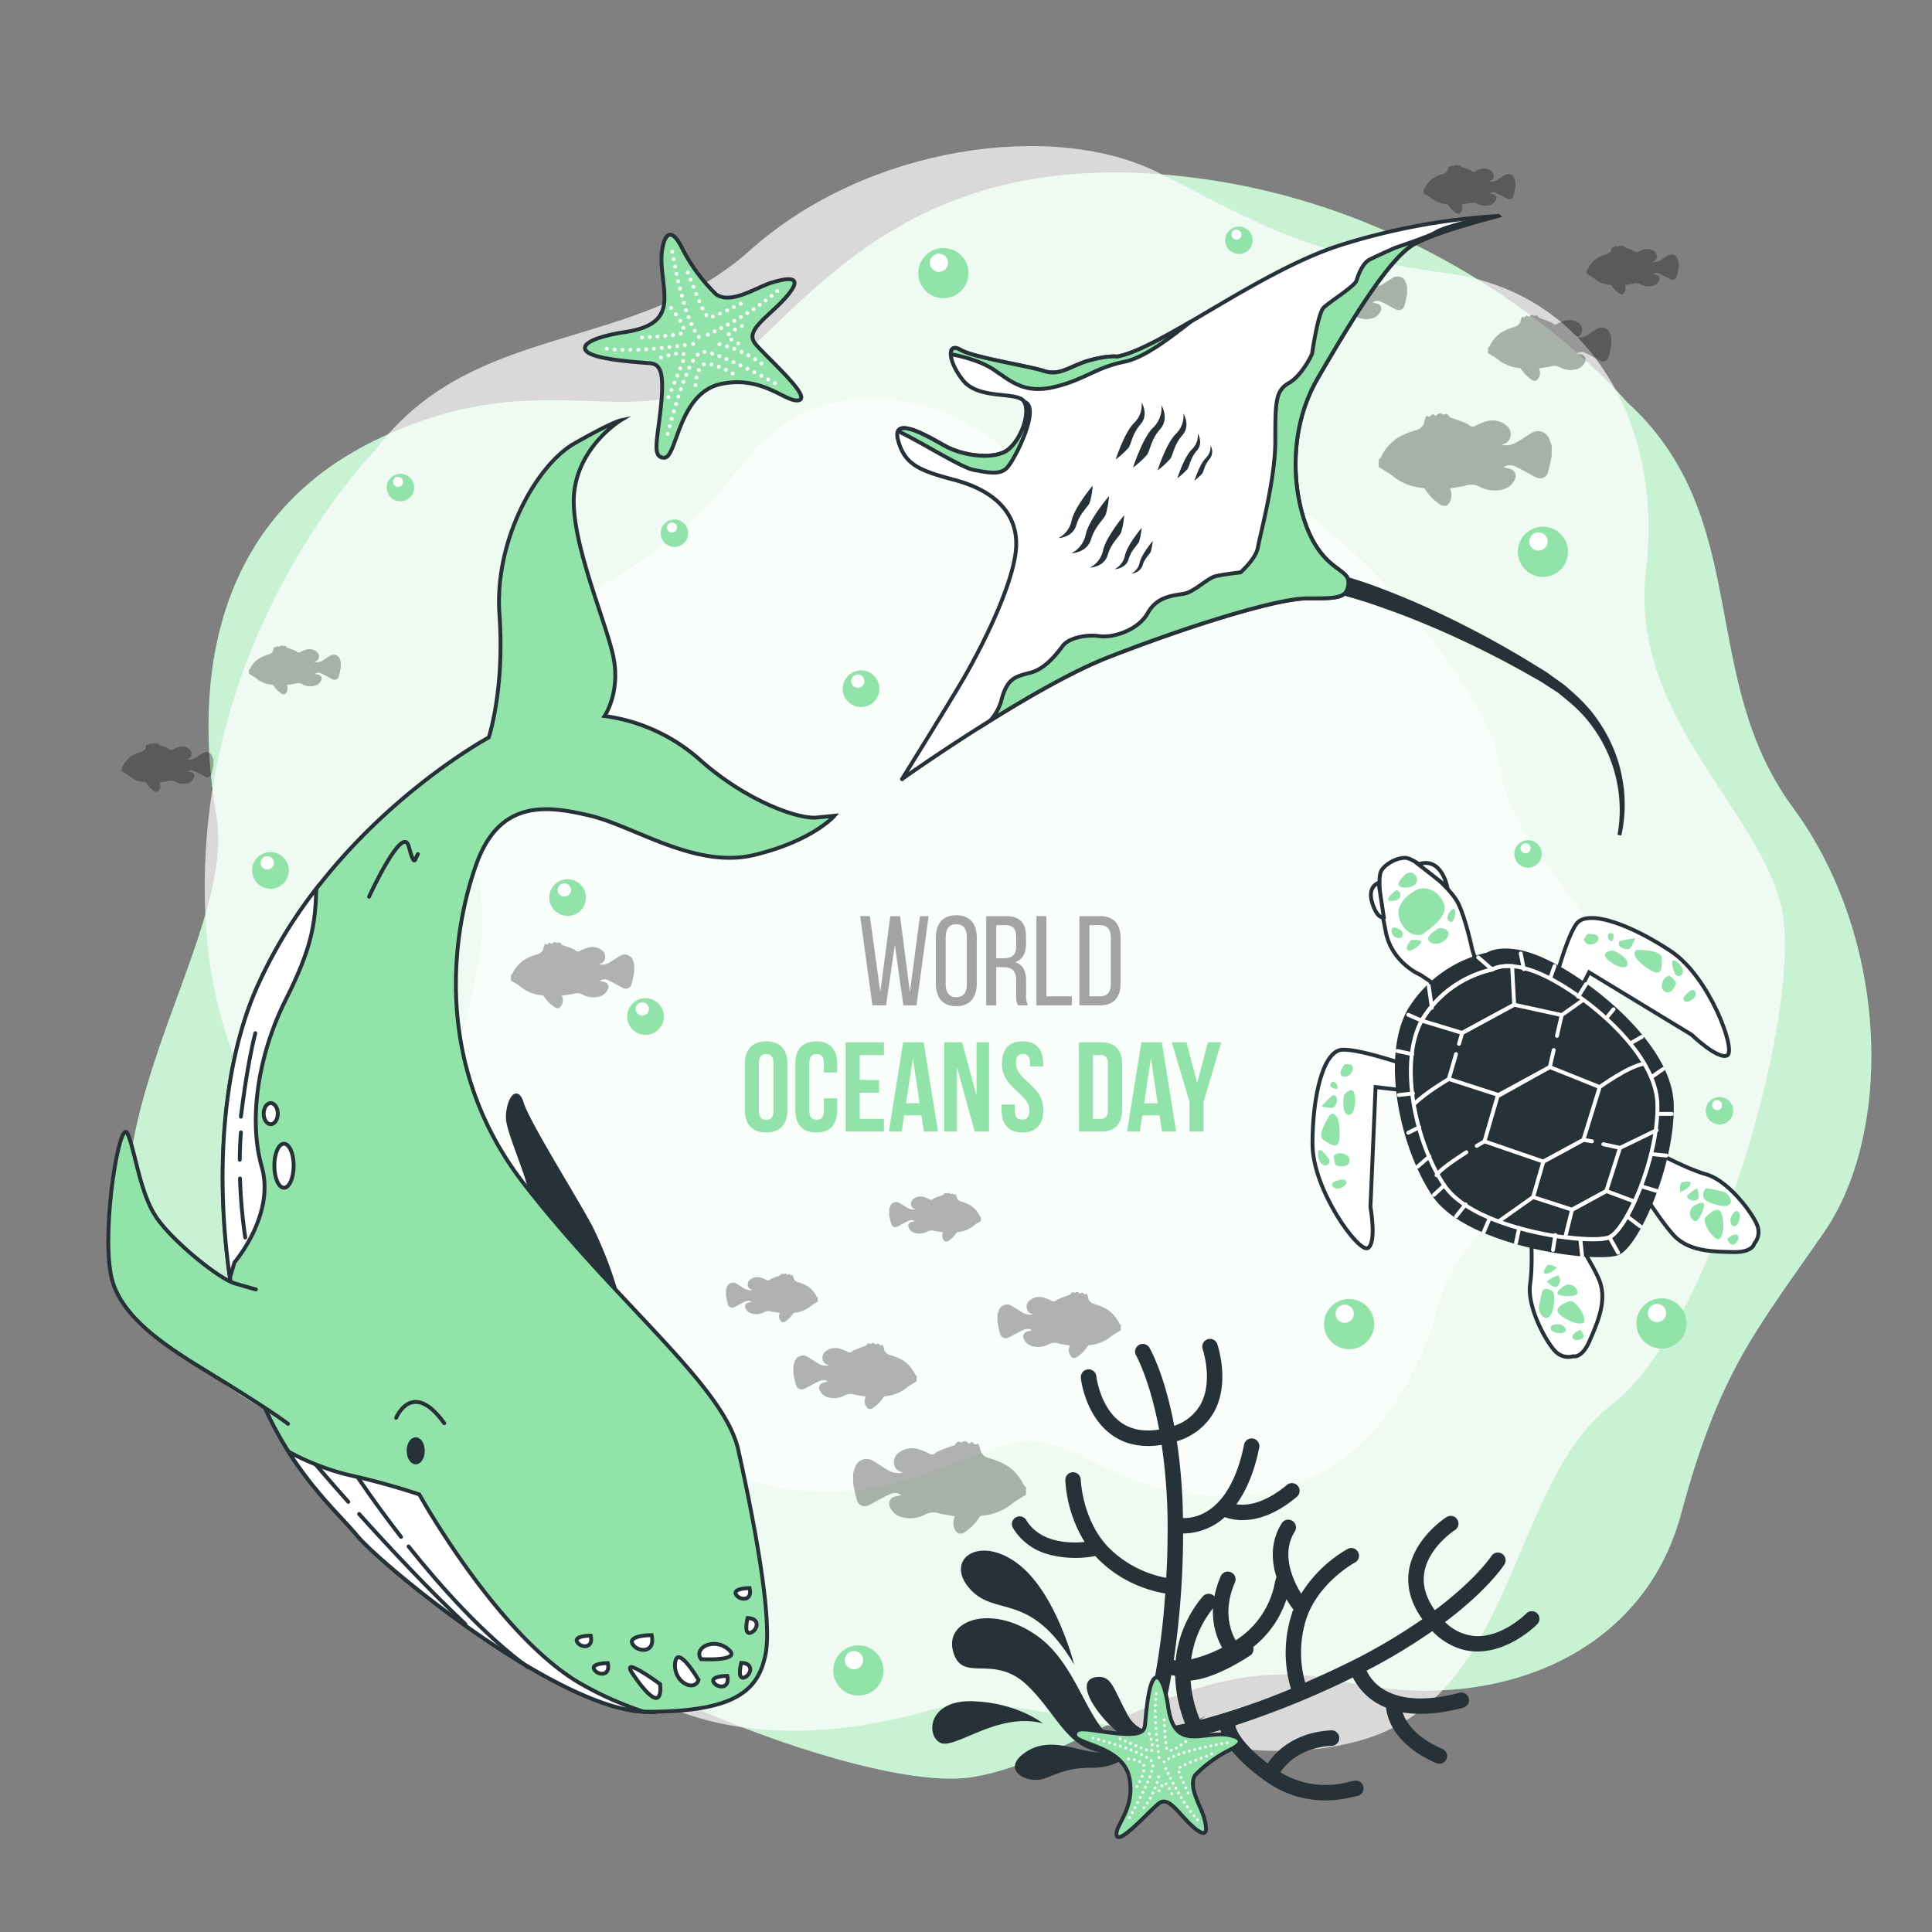 <svg xmlns="http://www.w3.org/2000/svg" viewBox="0 0 500 500"><rect x="0" y="0" width="500" height="500" fill="#808080" stroke="none"/><g id="background-simple"><path d="M421,104S380,55,309,46,212,75,189,95s-47-3-92,19-46,68-41,97S26,284,34,325s66,46,84,75,105,64,133,60,57-34,96-25,78-6,88-43,19-47,37-73,17-76-8-110S454,134,421,104Z" style="fill:#92E3A9"></path><path d="M421,104S380,55,309,46,212,75,189,95s-47-3-92,19-46,68-41,97S26,284,34,325s66,46,84,75,105,64,133,60,57-34,96-25,78-6,88-43,19-47,37-73,17-76-8-110S454,134,421,104Z" style="fill:#fff;opacity:0.5"></path><path d="M97.05,116.58S54,160.16,53,227s38.7,86.58,60.6,105.61,2.21,43.89,28.45,83.08,70.94,34.87,98.51,26.93,74,19.47,112.92,7.38,37.4-66.41,63.56-86.4S467.66,259,460.73,233.5,421.55,184.56,426,147.39s-14.32-71.6-51.28-76.64-47.64-12.25-74.81-26-75.53-7.08-105.77,20S122.54,82.58,97.05,116.58Z" style="fill:#fff;opacity:0.7"></path><path d="M120.37,305.87s11.09,42.26,51.74,67.17,67.2,7.75,86.85,1.23S286.7,388.88,320.29,387s47.21-30.85,52.36-50.66,38.88-38.35,45.61-66.61-27.15-47.11-29.9-70.43-45.79-69.09-63.95-74.11-44.29,6.24-65.47-10S209.8,98,193.26,118.79s-24.85,24.78-43.15,36.47S118.29,199,123.89,227.43,108.77,277.86,120.37,305.87Z" style="fill:#fff;opacity:0.7"></path></g><g id="Fishes"><g style="opacity:0.3"><path d="M401.1,114a3.18,3.18,0,0,0-5-1.79c-1.13.68-2.21,1.44-3.34,2.11a5.68,5.68,0,0,1-3.18.92,7.78,7.78,0,0,1-.9-.13l.26-.15a2.37,2.37,0,0,0,1.95-1.92,2.92,2.92,0,0,0-1.1-3,5.65,5.65,0,0,0-5.15-1,15.53,15.53,0,0,0-2.68,1.09,1.41,1.41,0,0,1-2-.33c-.08-.09-.25-.09-.37-.15-.37-.16-.72-.34-1.09-.48-.55-.22-1.11-.41-1.66-.61s-.88-.29-1.32-.45l-.33-.12a1.11,1.11,0,0,0-.13-.27c-.6-.89-1.19-.52-1.19-.52a.69.69,0,0,1-.75-.07c-.3-.3-.82-.15-1.34.3s-.59-.23-.82-.23a1,1,0,0,0-.74.45c-.23.3-.52.15-.82,0s-.46.43-.62.86c0,0-.07.06-.07.09l0,.17,0,.07a8.6,8.6,0,0,0-.25.91,3.31,3.31,0,0,1-2.31,1.68,18.57,18.57,0,0,0-4.61,2,12.18,12.18,0,0,0-4.11,4.82,3.91,3.91,0,0,1-.62.67v1.94c.54.32,1.08.64,1.61,1a14,14,0,0,1,1.91,1.26,14,14,0,0,0,7.8,3.14,1.08,1.08,0,0,1,.67.34,13,13,0,0,0,4.42,4.29h1.05c1.31-.78,1.74-2.64,1-4.48l3.37-.56a1,1,0,0,0,.36-.07,4.56,4.56,0,0,1,4.11.29,8.33,8.33,0,0,0,5.66.63,4.54,4.54,0,0,0,3.18-2.48,1.9,1.9,0,0,0-1.27-2.91c-.49-.14-1-.23-1.58-.36a2.78,2.78,0,0,1,2.73-.35c1.34.58,2.62,1.3,3.92,2a19.2,19.2,0,0,0,1.9,1,2.08,2.08,0,0,0,2.94-1.33,35.23,35.23,0,0,0,.84-3.55l.15-.63v-2.84C401.37,114.81,401.25,114.38,401.1,114Z"></path><path d="M416.71,86.5a2.27,2.27,0,0,0-3.58-1.27c-.81.48-1.58,1-2.38,1.5a4.09,4.09,0,0,1-2.27.66c-.19,0-.38-.06-.64-.1a.9.9,0,0,1,.18-.1,1.7,1.7,0,0,0,1.39-1.37,2.1,2.1,0,0,0-.78-2.14A4,4,0,0,0,405,83a11.26,11.26,0,0,0-1.91.78,1,1,0,0,1-1.43-.24c-.06-.07-.18-.07-.27-.11-.26-.11-.51-.24-.77-.34s-.79-.3-1.19-.44l-.94-.32-.23-.08a1.14,1.14,0,0,0-.1-.19c-.42-.64-.85-.38-.85-.38a.49.49,0,0,1-.53-.05c-.21-.21-.59-.1-1,.21s-.42-.16-.58-.16a.75.75,0,0,0-.54.32c-.15.22-.37.11-.58,0s-.33.31-.44.62c0,0-.05,0-.05.06a.5.5,0,0,0,0,.12l0,0c-.05.12-.12.39-.19.65a2.32,2.32,0,0,1-1.64,1.2,13.59,13.59,0,0,0-3.29,1.44,8.8,8.8,0,0,0-2.94,3.45,2.43,2.43,0,0,1-.44.47v1.39c.38.23.77.45,1.15.69a9.81,9.81,0,0,1,1.37.9,9.93,9.93,0,0,0,5.56,2.24.8.8,0,0,1,.48.25,9.34,9.34,0,0,0,3.16,3.06h.74a2.53,2.53,0,0,0,.71-3.2l2.41-.4a1.19,1.19,0,0,0,.26,0,3.23,3.23,0,0,1,2.93.2,5.94,5.94,0,0,0,4,.46,3.26,3.26,0,0,0,2.27-1.78,1.35,1.35,0,0,0-.91-2.07c-.35-.1-.71-.16-1.13-.26a2,2,0,0,1,1.95-.25c1,.42,1.87.93,2.8,1.41a13.49,13.49,0,0,0,1.36.71,1.49,1.49,0,0,0,2.1-1c.27-.82.4-1.68.6-2.53,0-.15.07-.3.11-.46v-2C416.9,87.1,416.82,86.8,416.71,86.5Z"></path><path d="M163.88,248.77a2.27,2.27,0,0,0-3.58-1.28c-.81.49-1.58,1-2.38,1.51a4.16,4.16,0,0,1-2.27.65c-.19,0-.38-.05-.64-.09a.69.69,0,0,1,.18-.11,1.7,1.7,0,0,0,1.39-1.37,2.1,2.1,0,0,0-.78-2.14,4.09,4.09,0,0,0-3.68-.68,11.26,11.26,0,0,0-1.91.78,1,1,0,0,1-1.43-.24c-.06-.06-.18-.06-.27-.1l-.77-.35-1.19-.43-.94-.32-.23-.09a1.74,1.74,0,0,0-.1-.19c-.42-.64-.85-.37-.85-.37a.49.49,0,0,1-.53,0c-.21-.22-.59-.11-1,.21s-.42-.16-.58-.16a.75.75,0,0,0-.54.32c-.15.21-.37.1-.58,0s-.33.31-.44.61c0,0-.05,0-.05.07a.5.5,0,0,0,0,.12l0,.05c-.05.12-.12.39-.19.65a2.31,2.31,0,0,1-1.64,1.19,13.62,13.62,0,0,0-3.29,1.45,8.77,8.77,0,0,0-2.94,3.44,2.48,2.48,0,0,1-.44.48v1.38l1.15.7a10.37,10.37,0,0,1,1.37.89,10,10,0,0,0,5.56,2.25.74.74,0,0,1,.48.24,9.25,9.25,0,0,0,3.16,3.06h.74a2.53,2.53,0,0,0,.71-3.2l2.41-.4a1.17,1.17,0,0,0,.26,0,3.2,3.2,0,0,1,2.93.2,5.88,5.88,0,0,0,4,.45,3.27,3.27,0,0,0,2.27-1.77,1.34,1.34,0,0,0-.91-2.07c-.35-.11-.71-.17-1.13-.26a2,2,0,0,1,1.95-.26c1,.42,1.87.93,2.8,1.41a11.78,11.78,0,0,0,1.36.72,1.49,1.49,0,0,0,2.1-1c.27-.81.4-1.68.6-2.53,0-.15.07-.3.1-.45v-2C164.07,249.36,164,249.06,163.88,248.77Z"></path><path d="M392,46.33a1.7,1.7,0,0,0-2.67-.95c-.6.36-1.18.76-1.78,1.12a3,3,0,0,1-1.69.49,3.35,3.35,0,0,1-.47-.07.55.55,0,0,1,.14-.08,1.27,1.27,0,0,0,1-1,1.57,1.57,0,0,0-.58-1.59,3,3,0,0,0-2.74-.51,8.92,8.92,0,0,0-1.43.58.74.74,0,0,1-1.06-.18s-.13,0-.2-.07l-.58-.26-.88-.33-.7-.23-.18-.07a.61.61,0,0,0-.07-.14c-.31-.47-.63-.28-.63-.28a.37.37,0,0,1-.4,0c-.16-.15-.43-.07-.71.16s-.32-.12-.44-.12a.55.55,0,0,0-.39.24c-.12.16-.28.08-.44,0s-.24.23-.33.46l0,.05a.28.28,0,0,1,0,.09v0a3.83,3.83,0,0,0-.14.48,1.76,1.76,0,0,1-1.23.89,10.47,10.47,0,0,0-2.45,1.07,6.56,6.56,0,0,0-2.18,2.57,2.24,2.24,0,0,1-.33.36v1l.85.51a7.18,7.18,0,0,1,1,.67,7.49,7.49,0,0,0,4.15,1.67.55.55,0,0,1,.35.19,6.9,6.9,0,0,0,2.35,2.27h.56a1.88,1.88,0,0,0,.53-2.38l1.79-.3a.58.58,0,0,0,.19,0,2.42,2.42,0,0,1,2.19.15,4.41,4.41,0,0,0,3,.34,2.45,2.45,0,0,0,1.69-1.33,1,1,0,0,0-.68-1.54c-.26-.08-.53-.12-.84-.19a1.51,1.51,0,0,1,1.45-.19c.72.31,1.39.69,2.09,1a8.87,8.87,0,0,0,1,.53,1.1,1.1,0,0,0,1.56-.71c.21-.61.3-1.25.45-1.88,0-.11.05-.23.08-.34V47C392.15,46.78,392.09,46.55,392,46.33Z"></path><path d="M55,195.94a1.68,1.68,0,0,0-2.66-.95c-.6.36-1.18.76-1.78,1.12a3,3,0,0,1-1.69.48,3.46,3.46,0,0,1-.48-.06c.09-.05.11-.08.14-.08a1.28,1.28,0,0,0,1-1,1.58,1.58,0,0,0-.59-1.6,3,3,0,0,0-2.74-.5,7.57,7.57,0,0,0-1.42.58.75.75,0,0,1-1.06-.18s-.14,0-.2-.08l-.58-.26-.89-.32-.69-.24-.18-.06a.61.61,0,0,0-.07-.14c-.32-.48-.63-.28-.63-.28a.37.37,0,0,1-.4,0c-.16-.16-.43-.08-.71.16s-.32-.12-.44-.12a.53.53,0,0,0-.39.24c-.12.15-.28.07-.44,0s-.24.23-.33.45c0,0,0,0,0,.05s0,.06,0,.09l0,0a4.89,4.89,0,0,0-.13.48,1.73,1.73,0,0,1-1.23.89A10.1,10.1,0,0,0,34,195.67a6.52,6.52,0,0,0-2.19,2.57,1.79,1.79,0,0,1-.33.35v1c.29.17.58.34.86.52a6.41,6.41,0,0,1,1,.67,7.5,7.5,0,0,0,4.14,1.67.54.54,0,0,1,.36.18,7,7,0,0,0,2.35,2.28h.56a1.89,1.89,0,0,0,.53-2.38l1.79-.3a1.29,1.29,0,0,0,.19,0,2.42,2.42,0,0,1,2.19.15,4.4,4.4,0,0,0,3,.34,2.42,2.42,0,0,0,1.68-1.32,1,1,0,0,0-.67-1.54c-.26-.08-.53-.13-.84-.2a1.48,1.48,0,0,1,1.45-.18c.71.3,1.39.69,2.08,1a9.94,9.94,0,0,0,1,.54,1.11,1.11,0,0,0,1.56-.71c.2-.61.3-1.26.45-1.89,0-.11,0-.22.08-.34v-1.5C55.18,196.38,55.11,196.16,55,195.94Z"></path><path d="M434.23,67.2a1.7,1.7,0,0,0-2.67-1c-.6.36-1.17.76-1.77,1.12a3.08,3.08,0,0,1-1.69.49,3.7,3.7,0,0,1-.48-.07l.14-.08a1.28,1.28,0,0,0,1-1,1.57,1.57,0,0,0-.59-1.59,3,3,0,0,0-2.74-.51,9.2,9.2,0,0,0-1.42.58A.75.75,0,0,1,423,65s-.13,0-.2-.07l-.57-.26-.89-.33-.7-.23-.17-.07s0-.09-.07-.14c-.32-.47-.64-.28-.64-.28a.35.35,0,0,1-.39,0c-.16-.15-.44-.07-.72.16s-.31-.12-.43-.12a.55.55,0,0,0-.4.24c-.12.16-.27.08-.43,0s-.25.23-.33.46a.07.07,0,0,0,0,0s0,.06,0,.09l0,0c0,.08-.09.29-.14.48a1.74,1.74,0,0,1-1.22.89,10.29,10.29,0,0,0-2.45,1.07A6.51,6.51,0,0,0,411,69.5a2.24,2.24,0,0,1-.33.36v1l.86.51a7.08,7.08,0,0,1,1,.67,7.49,7.49,0,0,0,4.15,1.67.58.58,0,0,1,.36.19,6.81,6.81,0,0,0,2.35,2.27h.55a1.87,1.87,0,0,0,.53-2.38l1.79-.3a.64.64,0,0,0,.2,0,2.4,2.4,0,0,1,2.18.15,4.41,4.41,0,0,0,3,.34,2.44,2.44,0,0,0,1.69-1.32,1,1,0,0,0-.68-1.55c-.26-.08-.53-.12-.83-.19a1.5,1.5,0,0,1,1.45-.19c.71.31,1.39.69,2.08,1a8.87,8.87,0,0,0,1,.53,1.11,1.11,0,0,0,1.57-.71c.2-.61.3-1.25.44-1.88,0-.11.06-.23.08-.34V67.87C434.37,67.65,434.31,67.42,434.23,67.2Z"></path><path d="M88,170.72a1.69,1.69,0,0,0-2.67-.95c-.59.36-1.17.76-1.77,1.12a3.06,3.06,0,0,1-1.69.49c-.14,0-.28,0-.48-.07l.14-.08a1.29,1.29,0,0,0,1-1,1.57,1.57,0,0,0-.59-1.59,3,3,0,0,0-2.74-.51,8.3,8.3,0,0,0-1.42.58.74.74,0,0,1-1.06-.18c-.05,0-.14,0-.2-.08s-.39-.18-.58-.25-.59-.22-.89-.33l-.69-.23-.18-.07a.61.61,0,0,0-.07-.14c-.32-.48-.63-.28-.63-.28a.37.37,0,0,1-.4,0c-.16-.16-.44-.08-.71.16s-.32-.12-.44-.12a.55.55,0,0,0-.4.24c-.11.16-.27.08-.43,0s-.24.23-.33.45l0,.05s0,.06,0,.09l0,0a4.5,4.5,0,0,0-.13.49,1.79,1.79,0,0,1-1.23.89,10.07,10.07,0,0,0-2.45,1.07A6.51,6.51,0,0,0,64.74,173a1.81,1.81,0,0,1-.33.35v1c.29.18.58.34.86.52a7.8,7.8,0,0,1,1,.67,7.43,7.43,0,0,0,4.14,1.67.57.57,0,0,1,.36.18,6.93,6.93,0,0,0,2.35,2.28h.56a1.88,1.88,0,0,0,.52-2.38L76,177a1.2,1.2,0,0,0,.2,0,2.4,2.4,0,0,1,2.18.15,4.35,4.35,0,0,0,3,.33,2.37,2.37,0,0,0,1.69-1.32,1,1,0,0,0-.67-1.54c-.26-.08-.53-.12-.84-.19a1.45,1.45,0,0,1,1.45-.19c.71.31,1.39.69,2.08,1.05.34.17.66.39,1,.53a1.11,1.11,0,0,0,1.56-.71c.2-.61.3-1.25.44-1.88l.09-.34v-1.51C88.14,171.17,88.08,170.94,88,170.72Z"></path><path d="M363.88,73.29A2.27,2.27,0,0,0,360.3,72c-.81.48-1.58,1-2.38,1.51a4.16,4.16,0,0,1-2.27.65c-.19,0-.38-.05-.64-.09a.69.69,0,0,1,.18-.11,1.7,1.7,0,0,0,1.39-1.37,2.1,2.1,0,0,0-.78-2.14,4.09,4.09,0,0,0-3.68-.68,11.26,11.26,0,0,0-1.91.78,1,1,0,0,1-1.43-.24c-.06-.06-.18-.06-.27-.1l-.77-.35-1.19-.44-.94-.31-.23-.09a1.74,1.74,0,0,0-.1-.19c-.42-.64-.85-.37-.85-.37a.48.48,0,0,1-.53-.06c-.21-.21-.59-.1-1,.22s-.42-.16-.58-.16a.72.72,0,0,0-.54.32c-.15.21-.37.1-.58,0s-.33.31-.44.61c0,0-.05,0-.05.06a.6.6,0,0,0,0,.12l0,.06a6.5,6.5,0,0,0-.19.65,2.31,2.31,0,0,1-1.64,1.19,13.24,13.24,0,0,0-3.29,1.45,8.7,8.7,0,0,0-2.94,3.44,2.81,2.81,0,0,1-.44.48v1.38l1.15.69a10.44,10.44,0,0,1,1.37.9,10,10,0,0,0,5.56,2.25.74.74,0,0,1,.48.24,9.25,9.25,0,0,0,3.16,3.06h.74a2.53,2.53,0,0,0,.71-3.2l2.41-.4a1.19,1.19,0,0,0,.26,0,3.23,3.23,0,0,1,2.93.21,5.88,5.88,0,0,0,4,.45,3.26,3.26,0,0,0,2.27-1.78,1.35,1.35,0,0,0-.91-2.07c-.35-.1-.71-.16-1.13-.26A2,2,0,0,1,357.2,78c1,.42,1.87.93,2.8,1.41a11.71,11.71,0,0,0,1.36.71,1.49,1.49,0,0,0,2.1-1c.27-.82.4-1.68.6-2.53,0-.15.07-.3.1-.45v-2C364.07,73.89,364,73.59,363.88,73.29Z"></path><path d="M221.21,380a3.18,3.18,0,0,1,5-1.79c1.12.68,2.2,1.44,3.33,2.11a5.68,5.68,0,0,0,3.18.92c.27,0,.53-.08.9-.13-.15-.09-.2-.14-.26-.15a2.39,2.39,0,0,1-1.95-1.92,2.94,2.94,0,0,1,1.1-3,5.67,5.67,0,0,1,5.16-1,15.86,15.86,0,0,1,2.68,1.09,1.4,1.4,0,0,0,2-.33c.09-.09.25-.09.38-.15.36-.16.71-.34,1.08-.48.55-.22,1.11-.42,1.67-.61s.87-.3,1.31-.45l.33-.12c0-.09.08-.18.13-.27.6-.89,1.2-.52,1.2-.52a.69.69,0,0,0,.74-.07c.3-.3.82-.15,1.34.29s.6-.22.82-.22a1,1,0,0,1,.75.45c.22.29.52.15.82,0s.45.43.61.85c0,0,.07.06.08.1a1,1,0,0,0,0,.17l0,.07a8.16,8.16,0,0,1,.26.91,3.26,3.26,0,0,0,2.31,1.67,19.32,19.32,0,0,1,4.61,2,12.26,12.26,0,0,1,4.11,4.82,3.55,3.55,0,0,0,.62.67v1.94c-.54.32-1.09.63-1.62,1a12.87,12.87,0,0,0-1.91,1.26,14.1,14.1,0,0,1-7.8,3.14,1.08,1.08,0,0,0-.67.34,13,13,0,0,1-4.42,4.29h-1c-1.32-.78-1.74-2.64-1-4.48l-3.36-.57a1.43,1.43,0,0,1-.37-.06,4.56,4.56,0,0,0-4.11.28,8.26,8.26,0,0,1-5.66.64,4.53,4.53,0,0,1-3.17-2.49,1.88,1.88,0,0,1,1.27-2.9c.48-.15,1-.23,1.57-.36a2.78,2.78,0,0,0-2.73-.35c-1.34.58-2.61,1.3-3.91,2a18.29,18.29,0,0,1-1.91,1,2.08,2.08,0,0,1-2.94-1.33c-.38-1.15-.56-2.36-.84-3.55l-.15-.64v-2.83C220.94,380.85,221.06,380.42,221.21,380Z"></path><path d="M205.6,352.54a2.28,2.28,0,0,1,3.59-1.28c.8.49,1.57,1,2.38,1.51a4,4,0,0,0,2.27.65,4.63,4.63,0,0,0,.64-.09l-.19-.11a1.69,1.69,0,0,1-1.39-1.37,2.08,2.08,0,0,1,.79-2.13,4,4,0,0,1,3.68-.68,12.11,12.11,0,0,1,1.91.77,1,1,0,0,0,1.42-.23c.06-.07.18-.07.27-.11.26-.11.51-.24.78-.34s.79-.3,1.19-.44l.93-.32.24-.08a.88.88,0,0,1,.09-.2c.43-.63.85-.37.85-.37a.51.51,0,0,0,.54-.05c.21-.21.58-.11.95.21s.43-.16.59-.16a.73.73,0,0,1,.53.32c.16.21.37.11.58,0s.33.31.44.61c0,0,.06.05.06.07a.5.5,0,0,0,0,.12l0,.05c0,.12.12.39.18.65a2.37,2.37,0,0,0,1.65,1.2,13.94,13.94,0,0,1,3.29,1.44,8.71,8.71,0,0,1,2.93,3.45,2.76,2.76,0,0,0,.44.47v1.39c-.38.23-.77.45-1.15.69a9.71,9.71,0,0,0-1.36.9,10,10,0,0,1-5.57,2.24.75.75,0,0,0-.48.25,9.19,9.19,0,0,1-3.15,3.05h-.75a2.51,2.51,0,0,1-.71-3.19l-2.4-.41a.71.71,0,0,1-.26,0,3.25,3.25,0,0,0-2.94.2,5.87,5.87,0,0,1-4,.45,3.23,3.23,0,0,1-2.26-1.77,1.35,1.35,0,0,1,.9-2.07c.35-.11.71-.17,1.13-.26a2,2,0,0,0-1.95-.25c-.95.41-1.87.93-2.79,1.41a14.82,14.82,0,0,1-1.37.71,1.48,1.48,0,0,1-2.09-.95,24.46,24.46,0,0,1-.6-2.53c0-.15-.07-.31-.11-.46v-2C205.41,353.14,205.5,352.83,205.6,352.54Z"></path><path d="M230.31,312.37a1.69,1.69,0,0,1,2.66-.95c.6.36,1.18.76,1.78,1.12a3.06,3.06,0,0,0,1.69.49c.14,0,.28,0,.48-.07l-.14-.08a1.29,1.29,0,0,1-1-1,1.57,1.57,0,0,1,.59-1.59,3,3,0,0,1,2.74-.51,8.3,8.3,0,0,1,1.42.58.74.74,0,0,0,1.06-.18.68.68,0,0,1,.2-.07c.2-.09.39-.19.58-.26s.59-.22.89-.33l.69-.23.18-.07a.61.61,0,0,1,.07-.14c.32-.48.63-.28.63-.28a.37.37,0,0,0,.4,0c.16-.16.44-.08.71.16s.32-.12.44-.12a.55.55,0,0,1,.4.24c.11.16.27.08.43,0s.24.23.33.46l0,0s0,.06,0,.09l0,0a4.5,4.5,0,0,1,.13.49,1.79,1.79,0,0,0,1.23.89,10.07,10.07,0,0,1,2.45,1.07,6.59,6.59,0,0,1,2.19,2.57,1.56,1.56,0,0,0,.33.35v1c-.29.18-.58.34-.86.52a7.8,7.8,0,0,0-1,.67,7.43,7.43,0,0,1-4.14,1.67.62.62,0,0,0-.36.18,6.83,6.83,0,0,1-2.35,2.28h-.56a1.88,1.88,0,0,1-.52-2.38l-1.79-.3a1.2,1.2,0,0,1-.2,0,2.4,2.4,0,0,0-2.18.15,4.35,4.35,0,0,1-3,.33,2.37,2.37,0,0,1-1.69-1.32,1,1,0,0,1,.67-1.54c.26-.08.53-.12.84-.19a1.45,1.45,0,0,0-1.45-.19c-.71.31-1.39.69-2.08,1.05a9.86,9.86,0,0,1-1,.53,1.11,1.11,0,0,1-1.56-.71c-.2-.61-.3-1.25-.44-1.88l-.09-.34V313C230.17,312.82,230.23,312.59,230.31,312.37Z"></path><path d="M188.08,333.24a1.7,1.7,0,0,1,2.67-.95c.6.36,1.18.76,1.78,1.12a3,3,0,0,0,1.69.49c.14,0,.28,0,.47-.07a.55.55,0,0,0-.14-.08,1.28,1.28,0,0,1-1-1,1.57,1.57,0,0,1,.58-1.59,3,3,0,0,1,2.74-.51,8.08,8.08,0,0,1,1.43.58.75.75,0,0,0,1.06-.18.52.52,0,0,1,.2-.07,6,6,0,0,1,.58-.26c.29-.12.59-.22.88-.33l.7-.23.18-.07a.37.37,0,0,1,.07-.14c.31-.48.63-.28.63-.28a.37.37,0,0,0,.4,0c.16-.16.43-.08.71.16s.32-.12.44-.12a.55.55,0,0,1,.39.24c.12.16.28.08.44,0s.24.23.33.46l0,0a.22.22,0,0,0,0,.08v0a4.1,4.1,0,0,1,.14.49,1.76,1.76,0,0,0,1.23.89,10.07,10.07,0,0,1,2.45,1.07,6.56,6.56,0,0,1,2.18,2.57,1.83,1.83,0,0,0,.33.35v1l-.85.52a7.18,7.18,0,0,0-1,.67,7.49,7.49,0,0,1-4.15,1.67.59.59,0,0,0-.35.18,6.83,6.83,0,0,1-2.35,2.28h-.56a1.88,1.88,0,0,1-.53-2.38l-1.79-.3a1.08,1.08,0,0,1-.19,0,2.42,2.42,0,0,0-2.19.15,4.35,4.35,0,0,1-3,.33,2.41,2.41,0,0,1-1.69-1.32,1,1,0,0,1,.68-1.54c.26-.08.53-.12.84-.19a1.46,1.46,0,0,0-1.45-.19c-.72.31-1.39.69-2.09,1.05a10.83,10.83,0,0,1-1,.53,1.11,1.11,0,0,1-1.56-.71c-.21-.61-.3-1.25-.45-1.88a3.38,3.38,0,0,0-.08-.34v-1.51C187.94,333.69,188,333.46,188.08,333.24Z"></path><path d="M258.43,339.33a2.28,2.28,0,0,1,3.59-1.27c.8.48,1.57,1,2.38,1.5a4,4,0,0,0,2.27.66c.19,0,.38-.06.64-.1a1.21,1.21,0,0,0-.19-.1,1.71,1.71,0,0,1-1.39-1.37,2.11,2.11,0,0,1,.79-2.14,4,4,0,0,1,3.68-.68,11.26,11.26,0,0,1,1.91.78,1,1,0,0,0,1.42-.24c.06-.06.18-.07.27-.11.26-.11.51-.24.78-.34s.79-.3,1.19-.44l.93-.32.24-.08a.66.66,0,0,1,.09-.19c.43-.64.85-.38.85-.38a.51.51,0,0,0,.54-.05c.21-.21.58-.1.95.21s.43-.16.59-.16a.73.73,0,0,1,.53.32c.16.22.37.11.58,0s.33.31.45.62c0,0,.05,0,.05.06a.5.5,0,0,0,0,.12l0,.05c0,.12.12.4.18.65a2.34,2.34,0,0,0,1.65,1.2,13.94,13.94,0,0,1,3.29,1.44,8.77,8.77,0,0,1,2.93,3.45,2.43,2.43,0,0,0,.44.47v1.39c-.38.23-.77.45-1.15.69a9.71,9.71,0,0,0-1.36.9,10,10,0,0,1-5.57,2.24.8.8,0,0,0-.48.25,9.31,9.31,0,0,1-3.15,3.06h-.75a2.53,2.53,0,0,1-.71-3.2l-2.4-.4a1,1,0,0,1-.26-.05,3.28,3.28,0,0,0-2.94.2,5.93,5.93,0,0,1-4,.46,3.24,3.24,0,0,1-2.26-1.78,1.35,1.35,0,0,1,.9-2.07c.35-.1.72-.16,1.13-.26a2,2,0,0,0-1.95-.25c-.95.42-1.87.93-2.79,1.41a14.82,14.82,0,0,1-1.37.71,1.48,1.48,0,0,1-2.09-.95,23.87,23.87,0,0,1-.6-2.53c0-.15-.07-.3-.11-.45v-2C258.24,339.93,258.33,339.63,258.43,339.33Z"></path></g></g><g id="Bubbles"><circle cx="222.15" cy="432.32" r="6.5" style="fill:#92E3A9"></circle><path d="M223.36,429.64a2.36,2.36,0,1,1-2.36-2.35A2.36,2.36,0,0,1,223.36,429.64Z" style="fill:#fff"></path><circle cx="399.31" cy="142.81" r="6.5" style="fill:#92E3A9"></circle><path d="M400.51,140.13a2.36,2.36,0,1,1-2.36-2.35A2.36,2.36,0,0,1,400.51,140.13Z" style="fill:#fff"></path><circle cx="349.15" cy="342.68" r="6.5" style="fill:#92E3A9"></circle><circle cx="348" cy="340" r="2.36" style="fill:#fff"></circle><circle cx="430" cy="342.5" r="6.5" style="fill:#92E3A9"></circle><path d="M431.2,339.82a2.36,2.36,0,1,1-2.35-2.36A2.36,2.36,0,0,1,431.2,339.82Z" style="fill:#fff"></path><circle cx="244.15" cy="70.68" r="6.5" style="fill:#92E3A9"></circle><circle cx="243" cy="68" r="2.36" style="fill:#fff"></circle><path d="M171.81,263.08a4.75,4.75,0,1,1-4.74-4.75A4.74,4.74,0,0,1,171.81,263.08Z" style="fill:#92E3A9"></path><circle cx="166.22" cy="261.12" r="1.72" style="fill:#fff"></circle><path d="M74.75,225.25A4.75,4.75,0,1,1,70,220.51,4.75,4.75,0,0,1,74.75,225.25Z" style="fill:#92E3A9"></path><path d="M70.88,223.3a1.72,1.72,0,1,1-1.72-1.72A1.72,1.72,0,0,1,70.88,223.3Z" style="fill:#fff"></path><circle cx="146.9" cy="232.29" r="4.75" style="fill:#92E3A9"></circle><circle cx="146.05" cy="230.33" r="1.72" style="fill:#fff"></circle><path d="M227.59,178.24a4.75,4.75,0,1,1-4.75-4.75A4.75,4.75,0,0,1,227.59,178.24Z" style="fill:#92E3A9"></path><circle cx="222" cy="176.28" r="1.72" style="fill:#fff"></circle><path d="M178.09,138a3.55,3.55,0,1,1-3.55-3.55A3.55,3.55,0,0,1,178.09,138Z" style="fill:#92E3A9"></path><path d="M175.2,136.52a1.29,1.29,0,1,1-1.29-1.29A1.28,1.28,0,0,1,175.2,136.52Z" style="fill:#fff"></path><path d="M324.18,62.18a3.55,3.55,0,1,1-3.55-3.55A3.54,3.54,0,0,1,324.18,62.18Z" style="fill:#92E3A9"></path><path d="M321.29,60.71A1.29,1.29,0,1,1,320,59.43,1.29,1.29,0,0,1,321.29,60.71Z" style="fill:#fff"></path><path d="M107.18,126.18a3.55,3.55,0,1,1-3.55-3.55A3.54,3.54,0,0,1,107.18,126.18Z" style="fill:#92E3A9"></path><path d="M104.29,124.71a1.29,1.29,0,1,1-1.29-1.28A1.29,1.29,0,0,1,104.29,124.71Z" style="fill:#fff"></path><path d="M448.55,287.45a3.55,3.55,0,1,1-3.55-3.54A3.55,3.55,0,0,1,448.55,287.45Z" style="fill:#92E3A9"></path><path d="M445.66,286a1.29,1.29,0,1,1-1.29-1.29A1.29,1.29,0,0,1,445.66,286Z" style="fill:#fff"></path><path d="M399,221a3.55,3.55,0,1,1-3.55-3.55A3.55,3.55,0,0,1,399,221Z" style="fill:#92E3A9"></path><path d="M396.11,219.54a1.29,1.29,0,1,1-1.29-1.29A1.28,1.28,0,0,1,396.11,219.54Z" style="fill:#fff"></path></g><g id="Coral"><path d="M397.85,417.56a2,2,0,0,0-2.83,0c-.06.06-6.16,6.21-13.17,5.86a12.29,12.29,0,0,1-7.87-3.63c11-8.27,15.09-14.5,15.35-14.9a2,2,0,0,0-3.37-2.17c-.06.09-4,6.05-14.62,14-2.33-3.25-3.26-6.51-2.74-9.69,1.06-6.55,7.79-10.95,7.86-11a2,2,0,1,0-2.15-3.37c-.34.21-8.29,5.37-9.66,13.69-.7,4.29.48,8.55,3.45,12.7a148.78,148.78,0,0,1-21.57,12.41c-3,1.45-6,2.76-8.74,4a28.58,28.58,0,0,1,.39-16.85c3.32-9.28,12.41-14.19,12.5-14.24a2,2,0,0,0-1.86-3.54,34.43,34.43,0,0,0-12.08,11.6c-1.92-3.11-5.39-10.15-1.65-16.07a2,2,0,0,0-3.38-2.14c-3,4.76-2.65,9.82-1.37,13.91h0a10.14,10.14,0,0,0-.39,1.39,22.64,22.64,0,0,1-10.16,15c-1.33-2.36-3.35-7.68-.19-15a2,2,0,1,0-3.68-1.58,25.64,25.64,0,0,0-1.63,5.22,1.67,1.67,0,0,0-.23-.23,2,2,0,0,0-2.81.26,30.31,30.31,0,0,0-7,16.5l-.2,0a1.38,1.38,0,0,0-.27-.08,232.15,232.15,0,0,0,2.4-30.66c0-.71,0-1.4,0-2.09a16.19,16.19,0,0,0,10.8-4.23c.2.08.41.15.65.22,3.08.93,9.66,1.55,18-5.49a2,2,0,1,0-2.58-3.06c-6,5-10.54,5.39-13.08,5,2.42-3.29,4.57-8,5.92-14.64a2,2,0,1,0-3.92-.8c-3.7,18.21-13.17,19.13-15.82,19A147.89,147.89,0,0,0,304.57,373a16.37,16.37,0,0,0,9.57-7.48c4.29-7.67,1-17.26.9-17.67a2,2,0,0,0-3.78,1.31c0,.09,2.81,8.29-.61,14.41a12.27,12.27,0,0,1-6.76,5.43c-2.52-13.5-6.27-20-6.52-20.37a2,2,0,0,0-3.44,2c.06.1,3.63,6.31,6.05,19.34-4,.63-7.28,0-9.89-1.86-5.4-3.86-6.35-11.85-6.36-11.93a2,2,0,0,0-4,.43c0,.4,1.13,9.81,8,14.74a15.06,15.06,0,0,0,4.42,2.18,18.68,18.68,0,0,0,8.49.39,148.85,148.85,0,0,1,1.51,24.83c0,3.37-.17,6.56-.33,9.59a28.52,28.52,0,0,1-14.92-7.85c-6.84-7.1-7.19-17.43-7.2-17.53a2,2,0,1,0-4,.1,34.23,34.23,0,0,0,5,16c-3.64.36-11.46.34-15.11-5.67a2,2,0,0,0-3.42,2.08,15.38,15.38,0,0,0,9,6.76,27,27,0,0,0,12.29.47l.55.6a31.81,31.81,0,0,0,13.66,8.17,32.2,32.2,0,0,0,3.89.92,188.91,188.91,0,0,1-3.25,24.67l-.88,3.92a62.41,62.41,0,0,1-2.09,7.24,2,2,0,0,0,1.13,2.59l.16.05a2,2,0,0,0,1.38-.09,2,2,0,0,0,.8.49,2.06,2.06,0,0,0,.75.08c.4,0,6-.57,16.3-3.6.38,1.67,2.26,6.56,11.68,13.22a27.37,27.37,0,0,0,7.91,3.91,27.65,27.65,0,0,0,14.73.15c.39-.09.68-.17.87-.19a2,2,0,0,0-.35-4,10.54,10.54,0,0,0-1.42.27,22.71,22.71,0,0,1-17.93-2.44c1.52-2.26,5.38-6.43,13.36-6.85a2,2,0,0,0-.21-4c-9.56.51-14.39,5.57-16.42,8.56-7.52-5.74-8.29-9.37-8.32-9.56a1.27,1.27,0,0,0-.06-.28,231.12,231.12,0,0,0,28.54-11.48l1.88-.92a16.14,16.14,0,0,0,8.59,7.79c.31,2.9,2.23,9.69,13,14.38l.23.08a2,2,0,0,0,1.37-3.75c-7.14-3.1-9.51-7-10.3-9.47,4,.7,9.16.53,15.74-1.22a2,2,0,0,0-1-3.87c-18,4.79-23-3.29-24.07-5.72a147.66,147.66,0,0,0,17-10.22,17.42,17.42,0,0,0,7.34,4.63,15.08,15.08,0,0,0,3.62.62c8.77.43,15.92-6.75,16.22-7.06A2,2,0,0,0,397.85,417.56Zm-83.93-1.32a19.11,19.11,0,0,0,2.36,10.19,34.93,34.93,0,0,1-8,3A26.48,26.48,0,0,1,313.92,416.24Zm-14,31.08a111.42,111.42,0,0,0,3.21-13.8,8.94,8.94,0,0,0,1,.17,36.24,36.24,0,0,0,2.56,12.37C303.21,446.84,300.94,447.18,299.89,447.32Zm34.52-30a32.46,32.46,0,0,0-.33,19.75,186.12,186.12,0,0,1-23.53,8.06,31.4,31.4,0,0,1-2.45-10.2c2.18-.17,7.28-1.19,15.37-6.45a2,2,0,0,0,.82-2.23,25.91,25.91,0,0,0,8.61-12.37,25.44,25.44,0,0,0,1.81,2.69h0C334.62,416.79,334.5,417,334.41,417.28Z" style="fill:#263238"></path><path d="M312,443.92a41,41,0,0,1-19,7.34c-10.78,1-12.31-18.79-24.1-27.55s-24.59-4.72-22.23,3.71,10.44.33,19.2,8.76,10.78,18.86,24.26,17.51A38.74,38.74,0,0,0,312,443.92Z" style="fill:#263238"></path><path d="M278,430.79s-4.72-18.87-14.82-26.28-18.87-.68-12.13,6.74S266.52,411.58,278,430.79Z" style="fill:#263238"></path><path d="M269.89,446s-6.73-5.39-18.19-5.73S239.57,449,243.28,451,258.1,442.91,269.89,446Z" style="fill:#263238"></path><path d="M304.48,448s-8.86,2.72-12.6-4.09S287.79,433.66,284,434c-7.73.7,2.73,13.62,7.5,15.66S304.48,448,304.48,448Z" style="fill:#263238"></path><path d="M295.21,451.31s-6.74,2.78-12.19,2.1-11.92-4.09-18,.34,1,8.17,5.45,6.47,6.55-2.73,12.26-2.73A15.34,15.34,0,0,0,295.21,451.31Z" style="fill:#263238"></path></g><g id="Stingray"><path d="M289.13,92.28s-2.4-.35-7.22,1-7.56,4.13-11.69,2.75-18.22-3.44-21.66-5.5-3.44,2.75.68,7.91,14.1,2.75,15.82,5.5-.69,9.63-4.12,12.38-11.7,1.72-16.51-1-13.75-7.91-12-1.38,5.85,7.91,14.79,10.32S263,131.82,263,140.76s-8.6,26.48-14.79,36.8-14.78,24.07-14.78,24.07S266.78,177.9,287.07,170s43.33-15.13,51.24-15.13,10.31,0,10.66-3.78-5.16-3.1-9.63-12-6.88-26.47,1.72-41.26,18.57-31.29,25.1-34.73,21.66-7.22,21.66-7.22a168.9,168.9,0,0,0-40.92,7.56C325.58,70.27,300.48,90.21,289.13,92.28Z" style="fill:#fff;stroke:#263238;stroke-linecap:round;stroke-miterlimit:10"></path><path d="M346.32,149.13a130.42,130.42,0,0,1,12.95,4.39q6.32,2.46,12.44,5.35a251.28,251.28,0,0,1,23.79,12.75l2.87,1.77,1.44.88c.47.3.93.65,1.4,1l2.79,2a9.65,9.65,0,0,1,1.32,1.07l1.29,1.13a45.61,45.61,0,0,1,4.77,4.86,41.94,41.94,0,0,1,3.81,5.64,37.08,37.08,0,0,1,4.36,12.77,36.32,36.32,0,0,1-.44,13.39,37,37,0,0,0-4.78-25.65,40.12,40.12,0,0,0-3.9-5.34,42.81,42.81,0,0,0-4.8-4.53l-1.28-1.05a9.88,9.88,0,0,0-1.32-1l-2.77-1.8c-.47-.29-.91-.61-1.39-.89l-1.46-.82-2.92-1.65a248.74,248.74,0,0,0-24-11.74q-6.14-2.62-12.43-4.81A126.16,126.16,0,0,0,345.42,153Z" style="fill:#263238;stroke:#263238;stroke-linecap:round;stroke-miterlimit:10"></path><path d="M295.46,104.17a6.53,6.53,0,0,1-2,5.33c-2.51,2.51-4.71,9.41-4.71,9.41a22.47,22.47,0,0,0,3.3-3c.78-1.1.94-3.61,3.13-6.12S295.46,104.17,295.46,104.17Z" style="fill:#263238"></path><path d="M300.59,104.9a7.11,7.11,0,0,1-2.22,5.82c-2.74,2.74-5.14,10.28-5.14,10.28a23.58,23.58,0,0,0,3.59-3.26c.86-1.19,1-3.93,3.43-6.68S300.59,104.9,300.59,104.9Z" style="fill:#263238"></path><path d="M306.27,107a6.53,6.53,0,0,1-2,5.33c-2.5,2.51-4.7,9.41-4.7,9.41a21.47,21.47,0,0,0,3.29-3c.79-1.1.94-3.61,3.14-6.11S306.27,107,306.27,107Z" style="fill:#263238"></path><path d="M310,112.16a5.11,5.11,0,0,1-1.6,4.2c-2,2-3.7,7.41-3.7,7.41a17.64,17.64,0,0,0,2.59-2.35c.62-.86.74-2.84,2.47-4.81S310,112.16,310,112.16Z" style="fill:#263238"></path><path d="M313.28,115.3a4,4,0,0,1-1.26,3.29c-1.55,1.55-2.9,5.8-2.9,5.8a13.47,13.47,0,0,0,2-1.83c.48-.68.58-2.23,1.93-3.78A3.1,3.1,0,0,0,313.28,115.3Z" style="fill:#263238"></path><path d="M273.92,139.25a6.53,6.53,0,0,0,3.42-4.57c.78-3.46,5.45-9,5.45-9a21.68,21.68,0,0,1-.76,4.37c-.51,1.25-2.55,2.72-3.5,5.91S273.92,139.25,273.92,139.25Z" style="fill:#263238"></path><path d="M277.27,143.2a7.11,7.11,0,0,0,3.74-5c.86-3.78,6-9.83,6-9.83a23.79,23.79,0,0,1-.84,4.78c-.56,1.36-2.78,3-3.82,6.46S277.27,143.2,277.27,143.2Z" style="fill:#263238"></path><path d="M282.07,146.89a6.52,6.52,0,0,0,3.43-4.56c.78-3.46,5.45-9,5.45-9a22,22,0,0,1-.77,4.38c-.51,1.24-2.55,2.71-3.5,5.91S282.07,146.89,282.07,146.89Z" style="fill:#263238"></path><path d="M288.45,147.31a5.14,5.14,0,0,0,2.7-3.6c.61-2.72,4.29-7.08,4.29-7.08a16.84,16.84,0,0,1-.61,3.45c-.4,1-2,2.14-2.75,4.65S288.45,147.31,288.45,147.31Z" style="fill:#263238"></path><path d="M292.84,148.39a4,4,0,0,0,2.11-2.82c.48-2.13,3.36-5.55,3.36-5.55a13,13,0,0,1-.47,2.7c-.31.77-1.57,1.68-2.16,3.65A3.11,3.11,0,0,1,292.84,148.39Z" style="fill:#263238"></path><path d="M366.16,63.05c4.35-2.29,12.53-4.74,17.49-6.11a18.16,18.16,0,0,0-2.6.19c-2.5.5-8,2-9.5,3s-10.5,4-10.5,4-4.5,2-6.5,3-3,4-3.5,5.5-7,5.5-8.5,7-3,12-3,12-2.5,5.5-6,7.5-3.5,5-3.5,15-4,24.5-4.5,27.5-4.5,6.5-4.5,6.5-4.5.5-6.5,1-5.5,4-8,4.5-7,.5-9.5,5-9,6.5-12.5,6-8,.5-9.5,2.5-4.5,6-8.5,7-6,1.5-7.5,7.5a13.27,13.27,0,0,1-2.76,4.85c10.12-6.31,21.74-13,30.78-16.49,20.29-7.91,43.33-15.13,51.24-15.13s10.31,0,10.66-3.78-5.16-3.1-9.63-12-6.88-26.47,1.72-41.26S359.63,66.49,366.16,63.05Z" style="fill:#92E3A9;stroke:#263238;stroke-linecap:round;stroke-miterlimit:10"></path><path d="M233.55,112.13c6,3,15.5,9,18.5,9.5s6.5,1.5,8.5-.5,9-15.82,4.51-17.16c1.72,2.75-.69,9.63-4.12,12.38s-11.7,1.72-16.51-1c-4-2.28-10.77-6.19-12-3.79Z" style="fill:#92E3A9;stroke:#263238;stroke-linecap:round;stroke-miterlimit:10"></path><path d="M308.21,83.21c-7.81,4.56-14.54,8.24-19.08,9.07,0,0-2.4-.35-7.22,1s-7.56,4.13-11.69,2.75-18.22-3.44-21.66-5.5c-1.69-1-2.54-.37-2.49,1.15,1.67.29,7.2,1.4,11,3.92,4.5,3,8,6.5,16,4.5s10.5-5,18-6.5C296.3,92.58,303.5,86.88,308.21,83.21Z" style="fill:#92E3A9;stroke:#263238;stroke-linecap:round;stroke-miterlimit:10"></path></g><g id="Turtle"><path d="M368,277s-15.67-5.67-20.67-5.33S339.67,284,339.67,296s12,28.33,14.33,27,.67-10.67.67-10.67l1.33-31,11.33,1.34Z" style="fill:#fff;stroke:#263238;stroke-linecap:round;stroke-miterlimit:10"></path><path d="M344.3,288.35s-3.71,5.36-1.86,6.59,4,2.89,4.22-.47S346.26,287.57,344.3,288.35Z" style="fill:#92E3A9"></path><path d="M345.15,299.25s.13,2.22.81,2.41,3.17.71,3.28-1.31S345.74,297.87,345.15,299.25Z" style="fill:#92E3A9"></path><path d="M346.63,305.42s-2.66.37-1.69,1.66,3.57,0,3.51-1.1S346.63,305.42,346.63,305.42Z" style="fill:#92E3A9"></path><path d="M344.09,300.2s-3.18-4.73-3-1.39S344.22,302.43,344.09,300.2Z" style="fill:#92E3A9"></path><path d="M344.9,283.41s-3.39,3.1-2.72,3.06,2.72.73,3.33-.2S346.47,283.54,344.9,283.41Z" style="fill:#92E3A9"></path><path d="M344.33,281.21s2.09,1.44,1.78-.11S344,279.66,344.33,281.21Z" style="fill:#92E3A9"></path><path d="M347.81,283.46s-.84,4.74,1.19,5.07,2.11-5.93,1-6.31S347.81,283.46,347.81,283.46Z" style="fill:#92E3A9"></path><path d="M348,275.41s-2.08,2.58-.49,3.15,3-1.51,2.55-2.38S350.25,275.5,348,275.41Z" style="fill:#92E3A9"></path><path d="M401,259.21s4-16.17,7-20.14,14.52.48,24.49,7.15S449.4,271.94,447,273.14s-9.24-5.37-9.24-5.37l-26.51-16.12-5.19,10.16Z" style="fill:#fff;stroke:#263238;stroke-linecap:round;stroke-miterlimit:10"></path><path d="M423.58,245.82s6.51-.11,6.5,2.12.21,4.9-2.73,3.24S421.84,247,423.58,245.82Z" style="fill:#92E3A9"></path><path d="M432.16,252.58s1.78,1.35,1.56,2-1.18,3-2.91,2S430.69,252.31,432.16,252.58Z" style="fill:#92E3A9"></path><path d="M436.47,257.24s1.79-2,2.32-.48-2,3-2.86,2.31S436.47,257.24,436.47,257.24Z" style="fill:#92E3A9"></path><path d="M433.55,252.23s-2.17-5.27.5-3.25S435.33,253.58,433.55,252.23Z" style="fill:#92E3A9"></path><path d="M419.13,243.57s4.47-1.1,4.06-.56-.9,2.67-2,2.66S418.37,245,419.13,243.57Z" style="fill:#92E3A9"></path><path d="M417.62,241.87s0,2.54-1.07,1.42S416.51,240.75,417.62,241.87Z" style="fill:#92E3A9"></path><path d="M417.56,246s4.41,1.93,3.55,3.8-6.1-1.54-5.78-2.7S417.56,246,417.56,246Z" style="fill:#92E3A9"></path><path d="M410.76,241.71s3.3-.3,2.89,1.35-2.95,1.68-3.39.79S409.59,243.62,410.76,241.71Z" style="fill:#92E3A9"></path><path d="M396,316s.89,10.25,0,16.27,4.24,15.16,6.47,17.39a4.63,4.63,0,0,0,4.68,1.34s2.23.67,4.24-4,4.68-10.48,2.45-15.83S404,314.7,404,314.7,398.87,314.28,396,316Z" style="fill:#fff;stroke:#263238;stroke-linecap:round;stroke-miterlimit:10"></path><path d="M399.13,334.32a26.26,26.26,0,0,0-.89,4.24c0,1.11,1.34,3.34,2.68,2.22s1.56-5.35,1.11-6.24S399.36,333,399.13,334.32Z" style="fill:#92E3A9"></path><path d="M406.05,336.77c-.82.35-4.24,1.56-2.46,3.35s6.25,3.34,6.47,1.78S407.61,336.1,406.05,336.77Z" style="fill:#92E3A9"></path><path d="M404,342.79s-2.68-.44-2.68.89,3.13,1.79,3.79.9S404,342.79,404,342.79Z" style="fill:#92E3A9"></path><path d="M404.49,333s-2.68,1.79-.67,2.23,4.46.22,4.46-.67A2.3,2.3,0,0,0,404.49,333Z" style="fill:#92E3A9"></path><path d="M403.15,330.08s-3.35,1.34-2.68,1.79,1.79,1.78,2.68.89S403.82,330.31,403.15,330.08Z" style="fill:#92E3A9"></path><path d="M400.47,327.41s-1.78,2.23-.44,2.23,2.89-1.56,2.89-1.56S401.36,327,400.47,327.41Z" style="fill:#92E3A9"></path><path d="M408.94,344.13s-2,.89-2,1.78,1.11.9,1.11.9S411.4,346.81,408.94,344.13Z" style="fill:#92E3A9"></path><path d="M426.76,297.2s9,5.05,14.82,6.73,12,10.13,13.15,13.09a4.62,4.62,0,0,1-.72,4.81s-.31,2.31-5.41,2.2-11.47-.08-15.42-4.32-11-15.76-11-15.76S424,299.07,426.76,297.2Z" style="fill:#fff;stroke:#263238;stroke-linecap:round;stroke-miterlimit:10"></path><path d="M442.11,307.61a26.54,26.54,0,0,1,4.23.94c1,.46,2.49,2.6.92,3.36s-5.52-.8-6.15-1.57S440.8,307.25,442.11,307.61Z" style="fill:#92E3A9"></path><path d="M441.48,314.91c.66-.6,3.18-3.21,4.06-.85s.46,7.07-1.05,6.63S440.23,316.06,441.48,314.91Z" style="fill:#92E3A9"></path><path d="M447.79,315.58s.7-2.62,1.92-2.07.33,3.58-.75,3.82S447.79,315.58,447.79,315.58Z" style="fill:#92E3A9"></path><path d="M438.68,311.92s2.73-1.69,2.3.32-1.64,4.15-2.45,3.78A2.3,2.3,0,0,1,438.68,311.92Z" style="fill:#92E3A9"></path><path d="M436.59,309.51s2.6-2.5,2.73-1.7.89,2.36-.29,2.8S436.52,310.21,436.59,309.51Z" style="fill:#92E3A9"></path><path d="M435.26,306s2.77-.7,2.22.52-2.62,2-2.62,2S434.49,306.59,435.26,306Z" style="fill:#92E3A9"></path><path d="M447,320.6s1.64-1.46,2.45-1.09.36,1.38.36,1.38S448.4,323.94,447,320.6Z" style="fill:#92E3A9"></path><path d="M372.67,255.67l-5-3.34s-7.34-3-9-11-2-14-1.34-15.66S361,222,363.67,222s11.66,7.67,13.66,11.67,3.67,12,3.67,12l1.33,4.33Z" style="fill:#fff;stroke:#263238;stroke-linecap:round;stroke-miterlimit:10"></path><path d="M356.78,228.47s-3,.89-1.64,5.22,3,3.73,3,3.73Z" style="fill:#fff;stroke:#263238;stroke-linecap:round;stroke-miterlimit:10"></path><path d="M367.08,223.69l7.46,5.82S373.05,221.6,367.08,223.69Z" style="fill:#fff;stroke:#263238;stroke-linecap:round;stroke-miterlimit:10"></path><path d="M367,230.1s-5.49,2.42-5.05,6.59,4.61,6.37,6.58,4.83,6.59-4.61,5.06-7.9S369.14,229.44,367,230.1Z" style="fill:#92E3A9"></path><path d="M363.43,226.59s-2.41,2.19-1.1,2.85,4.4.22,4.4-1.75A1.82,1.82,0,0,0,363.43,226.59Z" style="fill:#92E3A9"></path><path d="M365.19,243.28s-1.76,2-.88,2.63,3.52-1.53,3.52-2.19S365.19,243.28,365.19,243.28Z" style="fill:#92E3A9"></path><path d="M371.78,240.64s-3.3,1.76-1.76,3.08,4.39,0,4.83-1.76S372.22,239.77,371.78,240.64Z" style="fill:#92E3A9"></path><path d="M375.51,235.59s-1.53,1.76-.66,2.64,1.32,0,1.54-.66S377.05,234.27,375.51,235.59Z" style="fill:#92E3A9"></path><path d="M362.77,240.86s-2.85-2-2.63.22S364.09,243.5,362.77,240.86Z" style="fill:#92E3A9"></path><path d="M361.46,230.32s-4,2.86-1.32,2.86S363,231,361.46,230.32Z" style="fill:#92E3A9"></path><path d="M385,247a31.82,31.82,0,0,0-19.6,13.45c-7.69,11.53-3.08,35.75,5.76,48.82s42.67,17.29,47.66,15,14.22-23.07,13.84-38.44-21.46-31.93-33.06-37.28C389.56,243.87,385,247,385,247Z" style="fill:#263238;stroke:#263238;stroke-linecap:round;stroke-miterlimit:10"></path><path d="M386.2,250.92A28.62,28.62,0,0,0,368.62,263c-6.89,10.34-2.75,32,5.17,43.77s38.25,15.51,42.73,13.44,12.75-20.68,12.41-34.46-19.24-28.63-29.64-33.43C390.33,248.17,386.2,250.92,386.2,250.92Z" style="fill:none;stroke:#fff;stroke-linecap:round;stroke-miterlimit:10"></path><path d="M367.93,264.14l10.48,3.18,13.46-7.3-.53-10c-3.48-.24-5.14.86-5.14.86A28.62,28.62,0,0,0,368.62,263C368.38,263.35,368.15,263.74,367.93,264.14Z" style="fill:none;stroke:#fff;stroke-linecap:round;stroke-miterlimit:10"></path><polyline points="376.82 272.8 374.95 279.24 388.02 283.46 401.09 276.16 402.1 271.75" style="fill:none;stroke:#fff;stroke-linecap:round;stroke-miterlimit:10"></polyline><polyline points="402.94 268.09 404.17 262.71 391.87 260.02 378.41 267.32 377.59 270.15" style="fill:none;stroke:#fff;stroke-linecap:round;stroke-miterlimit:10"></polyline><polygon points="387.64 283.46 384.18 295.38 399.42 300.62 409.79 294.99 414 281.33 401.09 276.16 387.64 283.46" style="fill:none;stroke:#fff;stroke-linecap:round;stroke-miterlimit:10"></polygon><polyline points="412 295.37 409.79 294.99 399.42 300.62 396.76 309.8 406.82 313.06 415.71 308.24 419.26 297.07 414.94 296.12" style="fill:none;stroke:#fff;stroke-linecap:round;stroke-miterlimit:10"></polyline><path d="M415.71,308.24l-8.87,4.86-1.74,7,.15.08c5.43.68,9.78.65,11.27,0,1.82-.84,4.25-4.38,6.48-9.22Z" style="fill:none;stroke:#fff;stroke-linecap:round;stroke-miterlimit:10"></path><path d="M375,279.23s-5.95,3.44-8.95,6.44" style="fill:none;stroke:#fff;stroke-linecap:round;stroke-miterlimit:10"></path><path d="M379.49,298.2c-3.11,2-6.79,4.48-7.71,5.95" style="fill:none;stroke:#fff;stroke-linecap:round;stroke-miterlimit:10"></path><path d="M384.18,295.38s-.81.46-2,1.18" style="fill:none;stroke:#fff;stroke-linecap:round;stroke-miterlimit:10"></path><path d="M414,281.33s7.33-5.33,11.33-6" style="fill:none;stroke:#fff;stroke-linecap:round;stroke-miterlimit:10"></path><line x1="370.56" y1="260.8" x2="369.75" y2="255.1" style="fill:none;stroke:#fff;stroke-linecap:round;stroke-miterlimit:10"></line><line x1="386.2" y1="250.92" x2="382.57" y2="247.77" style="fill:none;stroke:#fff;stroke-linecap:round;stroke-miterlimit:10"></line><line x1="416.52" y1="320.19" x2="418.77" y2="324.21" style="fill:none;stroke:#fff;stroke-linecap:round;stroke-miterlimit:10"></line><line x1="367.93" y1="264.14" x2="364.46" y2="262.63" style="fill:none;stroke:#fff;stroke-linecap:round;stroke-miterlimit:10"></line><line x1="365.47" y1="272.81" x2="361.61" y2="271.99" style="fill:none;stroke:#fff;stroke-linecap:round;stroke-miterlimit:10"></line><line x1="365.68" y1="282.98" x2="362.01" y2="283.39" style="fill:none;stroke:#fff;stroke-linecap:round;stroke-miterlimit:10"></line><line x1="367.31" y1="291.74" x2="364.46" y2="293.16" style="fill:none;stroke:#fff;stroke-linecap:round;stroke-miterlimit:10"></line><line x1="369.95" y1="299.27" x2="366.9" y2="301.91" style="fill:none;stroke:#fff;stroke-linecap:round;stroke-miterlimit:10"></line><line x1="373.79" y1="306.75" x2="371.11" y2="309.22" style="fill:none;stroke:#fff;stroke-linecap:round;stroke-miterlimit:10"></line><line x1="379.31" y1="311.68" x2="376.87" y2="314.74" style="fill:none;stroke:#fff;stroke-linecap:round;stroke-miterlimit:10"></line><line x1="385.42" y1="315.55" x2="384" y2="318.81" style="fill:none;stroke:#fff;stroke-linecap:round;stroke-miterlimit:10"></line><line x1="393.16" y1="317.79" x2="392.34" y2="321.66" style="fill:none;stroke:#fff;stroke-linecap:round;stroke-miterlimit:10"></line><line x1="402.52" y1="319.62" x2="401.91" y2="323.49" style="fill:none;stroke:#fff;stroke-linecap:round;stroke-miterlimit:10"></line><line x1="409.03" y1="321.05" x2="409.44" y2="324.91" style="fill:none;stroke:#fff;stroke-linecap:round;stroke-miterlimit:10"></line><line x1="393.56" y1="246.75" x2="394.38" y2="250.82" style="fill:none;stroke:#fff;stroke-linecap:round;stroke-miterlimit:10"></line><line x1="402.32" y1="250.01" x2="401.3" y2="252.86" style="fill:none;stroke:#fff;stroke-linecap:round;stroke-miterlimit:10"></line><line x1="408.42" y1="257.95" x2="410.46" y2="254.69" style="fill:none;stroke:#fff;stroke-linecap:round;stroke-miterlimit:10"></line><line x1="415.75" y1="263.44" x2="417.58" y2="261.2" style="fill:none;stroke:#fff;stroke-linecap:round;stroke-miterlimit:10"></line><line x1="422.06" y1="269.96" x2="424.91" y2="268.33" style="fill:none;stroke:#fff;stroke-linecap:round;stroke-miterlimit:10"></line><line x1="427.76" y1="278.51" x2="430.41" y2="276.67" style="fill:none;stroke:#fff;stroke-linecap:round;stroke-miterlimit:10"></line><line x1="429.18" y1="288.28" x2="432.64" y2="288.28" style="fill:none;stroke:#fff;stroke-linecap:round;stroke-miterlimit:10"></line><line x1="427.35" y1="298.66" x2="431.22" y2="299.06" style="fill:none;stroke:#fff;stroke-linecap:round;stroke-miterlimit:10"></line><line x1="424.71" y1="307" x2="428.78" y2="308.22" style="fill:none;stroke:#fff;stroke-linecap:round;stroke-miterlimit:10"></line><line x1="421.04" y1="314.74" x2="424.5" y2="317.38" style="fill:none;stroke:#fff;stroke-linecap:round;stroke-miterlimit:10"></line><line x1="404.17" y1="262.71" x2="409.66" y2="258.82" style="fill:none;stroke:#fff;stroke-linecap:round;stroke-miterlimit:10"></line><line x1="419.26" y1="297.07" x2="428.73" y2="292.48" style="fill:none;stroke:#fff;stroke-linecap:round;stroke-miterlimit:10"></line><line x1="396.76" y1="309.8" x2="387.94" y2="316.03" style="fill:none;stroke:#fff;stroke-linecap:round;stroke-miterlimit:10"></line></g><g id="Whale"><path d="M159.56,334.89a104.56,104.56,0,0,0-6.73-17.4c-4-7.51-16.21-26.89-17.79-32s-3.95.79-3.56,4.35,4.75,13.44,5.54,17.4a23.33,23.33,0,0,1-.4,8.7Z" style="fill:#263238;stroke:#263238;stroke-linecap:round;stroke-miterlimit:10"></path><path d="M126.49,190.85s4.15-12.45,2.77-31.81,9.68-38.72,19.36-44.25,12-6,12-6-10.6,6.45-12,18.44,8.3,33.65,10.14,42.87-2.3,15.21-2.3,15.21a46.31,46.31,0,0,1,24.89,11.52c12,10.6,25.35,15.21,30,14.75l4.61-.46s-5.53,6.46-20.74,10.14-30.89-7.37-42.41-10.14-23.51-4.15-29.5,12.45-12,51.63,12.44,83,51.63,52.09,55.32,68.69S200,418.35,198.14,428s-8,15-30.62,15-68.68-37.8-75.14-45.64S68.87,375.7,62,344.35s-5.73-65.78,4.61-89C85.47,213,126.49,190.85,126.49,190.85Z" style="fill:#92E3A9;stroke:#263238;stroke-linecap:round;stroke-miterlimit:10"></path><path d="M170.85,435.86s-10.49-7.73-7.17-2.76S171.41,443,170.85,435.86Z" style="fill:#fff;stroke:#263238;stroke-linecap:round;stroke-miterlimit:10"></path><path d="M180.79,434.75s-5.52-9.38-6.07-4.41S179.69,438.06,180.79,434.75Z" style="fill:#fff;stroke:#263238;stroke-linecap:round;stroke-miterlimit:10"></path><path d="M181.46,429.39s10.87.64,7-2.58S179.33,426.63,181.46,429.39Z" style="fill:#fff;stroke:#263238;stroke-linecap:round;stroke-miterlimit:10"></path><path d="M168.65,423.16s-6.08,0-5,2.21S169.75,428.13,168.65,423.16Z" style="fill:#fff;stroke:#263238;stroke-linecap:round;stroke-miterlimit:10"></path><path d="M152.89,423.29s-4.35,0-3.56,1.59S153.68,426.86,152.89,423.29Z" style="fill:#fff;stroke:#263238;stroke-linecap:round;stroke-miterlimit:10"></path><path d="M194,411s-4.35,0-3.56,1.59S194.83,414.57,194,411Z" style="fill:#fff;stroke:#263238;stroke-linecap:round;stroke-miterlimit:10"></path><path d="M193.49,418.74s-1.1,4.21.63,3.85S197.14,418.88,193.49,418.74Z" style="fill:#fff;stroke:#263238;stroke-linecap:round;stroke-miterlimit:10"></path><path d="M191.83,430.34s-1.1,4.21.63,3.84S195.48,430.47,191.83,430.34Z" style="fill:#fff;stroke:#263238;stroke-linecap:round;stroke-miterlimit:10"></path><path d="M157.3,430.41s-4.35,0-3.56,1.58S158.09,434,157.3,430.41Z" style="fill:#fff;stroke:#263238;stroke-linecap:round;stroke-miterlimit:10"></path><path d="M188.22,433.72s-4.36,0-3.56,1.58S189,437.28,188.22,433.72Z" style="fill:#fff;stroke:#263238;stroke-linecap:round;stroke-miterlimit:10"></path><path d="M81.84,230a124.7,124.7,0,0,0-15.27,25.35c-8.86,19.86-11,48-7.08,75.34l1.2-4S71.28,314.38,67.75,302s-.88-29.12,6.18-43.24C80.34,246,81.65,239.67,81.84,230Z" style="fill:#fff;stroke:#263238;stroke-linecap:round;stroke-miterlimit:10"></path><path d="M62.05,300.15c0-2.32.11-4.71.3-7.08" style="fill:none;stroke:#263238;stroke-linecap:round;stroke-miterlimit:10"></path><path d="M63.47,320.27A133.7,133.7,0,0,1,62.11,305" style="fill:none;stroke:#263238;stroke-linecap:round;stroke-miterlimit:10"></path><path d="M62.35,289s1.5-13.05,3.73-21.62" style="fill:none;stroke:#263238;stroke-linecap:round;stroke-miterlimit:10"></path><path d="M76,301.68c0,3.15-1.12,5.71-2.51,5.71S71,304.83,71,301.68,72.1,296,73.49,296,76,298.53,76,301.68Z" style="fill:#fff;stroke:#263238;stroke-linecap:round;stroke-miterlimit:10"></path><path d="M71.89,288.21c0,1.51-.82,2.74-1.83,2.74s-1.82-1.23-1.82-2.74.82-2.74,1.82-2.74S71.89,286.7,71.89,288.21Z" style="fill:#fff;stroke:#263238;stroke-linecap:round;stroke-miterlimit:10"></path><ellipse cx="107.59" cy="375.47" rx="1.84" ry="3" style="fill:#263238;stroke:#263238;stroke-linecap:round;stroke-miterlimit:10"></ellipse><path d="M102.52,366.94s4.15-10.14,12.45,1.38" style="fill:none;stroke:#263238;stroke-linecap:round;stroke-miterlimit:10"></path><path d="M150.92,436.09c-21.66-12-42.4-49.33-42.4-49.33a185.48,185.48,0,0,0-18.44-5.07,65.33,65.33,0,0,1-15.42-6c6.78,10.68,14,17.18,17.72,21.69C98.75,405.1,143.72,442,166.61,443A89.54,89.54,0,0,1,150.92,436.09Z" style="fill:#fff;stroke:#263238;stroke-linecap:round;stroke-miterlimit:10"></path><path d="M92.94,391.82c7.58,8.42,17.93,19.53,27.49,28.48" style="fill:none;stroke:#263238;stroke-linecap:round;stroke-miterlimit:10"></path><path d="M81.78,379.11s3.28,3.86,8.35,9.57" style="fill:none;stroke:#263238;stroke-linecap:round;stroke-miterlimit:10"></path><path d="M105.74,400.22c8.27,10.38,19.53,23,31,31.35" style="fill:none;stroke:#263238;stroke-linecap:round;stroke-miterlimit:10"></path><path d="M92.59,382.33S97,389,103.79,397.75" style="fill:none;stroke:#263238;stroke-linecap:round;stroke-miterlimit:10"></path><path d="M74.54,368.5s-2.37-2-15-9.89S31,342.4,28.67,329.75,31,289,33,293.37s3.16,15.42,7.51,21.75,16.21,15.81,20.17,17,5.54,1.58,5.54,1.58" style="fill:#92E3A9;stroke:#263238;stroke-linecap:round;stroke-miterlimit:10"></path><path d="M95.5,232.08s8.7-19,10.28-13.05,1.58,3.16,2.37,2" style="fill:none;stroke:#263238;stroke-linecap:round;stroke-miterlimit:10"></path></g><g id="Starfishes"><path d="M185.34,76.19a45.88,45.88,0,0,1-8.64-11.62c-3-6.26-4.77-3.88-5.37.3s.89,9.23.6,13.11-2.39,6.85-10.44,8c-4.13.61-11.62,2.38-9.83,4.77s14,3,16.69,3.27,3.58,2.69,2.68,11.33-2.38,13.11.9,13.11,3.57-16.69,14.6-19.07,17,5.07,20.27,4.17-8.35-11-11.33-14.6,3.88-7.16,8.35-12.52-.3-4.47-4.17-3.28S189.21,78.87,185.34,76.19Z" style="fill:#92E3A9;stroke:#263238;stroke-linecap:round;stroke-miterlimit:10"></path><path d="M174,65.66a.5.5,0,0,1-.35-.14.57.57,0,0,1-.11-.16.71.71,0,0,1,0-.2.65.65,0,0,1,0-.19.57.57,0,0,1,.11-.16.52.52,0,0,1,.71,0,.54.54,0,0,1,.1.16.43.43,0,0,1,0,.19.52.52,0,0,1-.14.36.71.71,0,0,1-.17.11A.58.58,0,0,1,174,65.66Z" style="fill:#fff"></path><path d="M179.36,85.86a.51.51,0,0,1,.19-.68h0a.5.5,0,0,1,.68.2h0a.49.49,0,0,1-.18.68h0a.57.57,0,0,1-.25.06h0A.5.5,0,0,1,179.36,85.86Zm-.88-1.77a.5.5,0,0,1,.25-.66h0a.49.49,0,0,1,.66.25h0a.49.49,0,0,1-.25.66h0a.48.48,0,0,1-.2,0h0A.51.51,0,0,1,178.48,84.09Zm-.74-1.83a.49.49,0,0,1,.29-.64h0a.49.49,0,0,1,.64.29h0a.49.49,0,0,1-.29.64h0a.39.39,0,0,1-.18,0h0A.49.49,0,0,1,177.74,82.26Zm-.66-1.85a.51.51,0,0,1,.32-.63h0a.5.5,0,0,1,.63.32h0a.5.5,0,0,1-.31.63h0l-.16,0h0A.5.5,0,0,1,177.08,80.41Zm-.58-1.86a.49.49,0,0,1,.34-.62h0a.5.5,0,0,1,.62.33h0a.5.5,0,0,1-.34.63h0l-.14,0h0A.5.5,0,0,1,176.5,78.55ZM176,76.67a.51.51,0,0,1,.35-.62h0a.51.51,0,0,1,.62.36h0a.5.5,0,0,1-.36.61h0l-.13,0h0A.5.5,0,0,1,176,76.67Zm-.49-1.89a.49.49,0,0,1,.37-.6h0a.49.49,0,0,1,.6.36h0a.51.51,0,0,1-.36.61H176A.5.5,0,0,1,175.48,74.78ZM175,72.89a.5.5,0,0,1,.37-.6h0a.49.49,0,0,1,.6.37h0a.5.5,0,0,1-.37.6h-.11A.49.49,0,0,1,175,72.89ZM174.61,71h0a.49.49,0,0,1,.38-.59h0a.5.5,0,0,1,.6.38h0a.52.52,0,0,1-.39.6h-.11A.5.5,0,0,1,174.61,71Zm-.39-1.9a.49.49,0,0,1,.39-.59h0a.5.5,0,0,1,.59.39h0a.51.51,0,0,1-.4.59h-.09A.49.49,0,0,1,174.22,69.08Zm-.37-1.92h0a.5.5,0,0,1,.4-.58h0a.51.51,0,0,1,.59.4h0a.51.51,0,0,1-.41.58h-.09A.51.51,0,0,1,173.85,67.16Z" style="fill:#fff"></path><path d="M180.87,87.72a.51.51,0,0,1-.36-.15.5.5,0,0,1-.14-.35.41.41,0,0,1,0-.19.59.59,0,0,1,.1-.17.53.53,0,0,1,.71,0,.62.62,0,0,1,.11.17.58.58,0,0,1,0,.19.51.51,0,0,1-.15.35A.47.47,0,0,1,180.87,87.72Z" style="fill:#fff"></path><path d="M183.2,87.1a.5.5,0,0,1-.35-.14.51.51,0,0,1-.15-.36.47.47,0,0,1,.15-.35.5.5,0,0,1,.7,0,.47.47,0,0,1,.15.35.51.51,0,0,1-.15.36A.5.5,0,0,1,183.2,87.1Z" style="fill:#fff"></path><path d="M184.49,86a.5.5,0,0,1,.23-.67h0a.51.51,0,0,1,.67.22h0a.5.5,0,0,1-.23.67h0a.46.46,0,0,1-.22.06h0A.49.49,0,0,1,184.49,86Zm1.73-.87a.51.51,0,0,1,.21-.68h0a.51.51,0,0,1,.68.22h0a.5.5,0,0,1-.22.67h0a.53.53,0,0,1-.23.06h0A.5.5,0,0,1,186.22,85.12Zm1.71-.9a.5.5,0,0,1,.2-.68h0a.5.5,0,0,1,.68.2h0a.51.51,0,0,1-.2.68h0a.53.53,0,0,1-.24.06h0A.51.51,0,0,1,187.93,84.22Zm1.7-.94a.49.49,0,0,1,.18-.68h0a.49.49,0,0,1,.68.19h0a.49.49,0,0,1-.18.68h0a.54.54,0,0,1-.25.06h0A.5.5,0,0,1,189.63,83.28Zm1.67-1a.51.51,0,0,1,.17-.69h0a.51.51,0,0,1,.69.17h0a.51.51,0,0,1-.17.69h0a.48.48,0,0,1-.26.07h0A.52.52,0,0,1,191.3,82.32Zm1.66-1a.5.5,0,0,1,.15-.69h0a.51.51,0,0,1,.69.16h0a.5.5,0,0,1-.15.69h0a.56.56,0,0,1-.27.08h0A.47.47,0,0,1,193,81.31Zm1.63-1a.49.49,0,0,1,.14-.69h0a.5.5,0,0,1,.69.14h0a.5.5,0,0,1-.14.69h0a.47.47,0,0,1-.28.09h0A.48.48,0,0,1,194.59,80.27Zm1.6-1.08a.5.5,0,0,1,.12-.7h0a.51.51,0,0,1,.7.13h0a.5.5,0,0,1-.12.69h0a.52.52,0,0,1-.29.09h0A.49.49,0,0,1,196.19,79.19Zm1.57-1.13a.51.51,0,0,1,.1-.7h0a.51.51,0,0,1,.7.1h0a.5.5,0,0,1-.1.7h0a.47.47,0,0,1-.3.1h0A.51.51,0,0,1,197.76,78.06Zm1.53-1.18a.5.5,0,0,1,.07-.7h0a.49.49,0,0,1,.7.06h0A.51.51,0,0,1,200,77h0a.56.56,0,0,1-.32.11h0A.5.5,0,0,1,199.29,76.88Z" style="fill:#fff"></path><path d="M201.14,75.8a.71.71,0,0,1-.2,0,.57.57,0,0,1-.16-.11.5.5,0,0,1-.14-.35.46.46,0,0,1,.3-.46.5.5,0,0,1,.55.1.54.54,0,0,1,.14.36.5.5,0,0,1-.14.35A.55.55,0,0,1,201.14,75.8Z" style="fill:#fff"></path><path d="M179.38,89.51a.55.55,0,0,1-.36-.15.5.5,0,0,1-.14-.35.54.54,0,0,1,.14-.36.5.5,0,0,1,.55-.1.44.44,0,0,1,.16.1.51.51,0,0,1,.15.36.47.47,0,0,1-.15.35.46.46,0,0,1-.16.11A.65.65,0,0,1,179.38,89.51Z" style="fill:#fff"></path><path d="M162.63,90.53a.5.5,0,0,1,.49-.5h0a.5.5,0,0,1,.51.49h0a.52.52,0,0,1-.49.51h0A.5.5,0,0,1,162.63,90.53Zm-2,0a.5.5,0,0,1,.51-.49h0a.51.51,0,0,1,.49.51h0a.5.5,0,0,1-.51.49h0A.5.5,0,0,1,160.59,90.51Zm4.08,0a.5.5,0,0,1,.48-.52h0a.49.49,0,0,1,.52.47h0a.5.5,0,0,1-.48.52h0A.49.49,0,0,1,164.67,90.49Zm-5.66.44a.5.5,0,0,1-.46-.54h0a.5.5,0,0,1,.54-.46h0a.5.5,0,0,1,.46.54h0a.5.5,0,0,1-.5.46h0Zm7.7-.54a.49.49,0,0,1,.47-.53h0a.5.5,0,0,1,.53.46h0a.49.49,0,0,1-.47.53h0A.51.51,0,0,1,166.71,90.39Zm2-.14a.49.49,0,0,1,.45-.54h0a.5.5,0,0,1,.54.46h0a.49.49,0,0,1-.45.53h0A.5.5,0,0,1,168.75,90.25Zm2-.18a.5.5,0,0,1,.45-.55h0a.5.5,0,0,1,.55.44h0a.51.51,0,0,1-.45.55h-.05A.5.5,0,0,1,170.78,90.07Zm2-.21a.5.5,0,0,1,.44-.55h0a.51.51,0,0,1,.56.44h0a.51.51,0,0,1-.45.56h-.05A.51.51,0,0,1,172.81,89.86Zm2-.23a.51.51,0,0,1,.44-.56h0a.5.5,0,0,1,.55.44h0a.5.5,0,0,1-.43.56h-.06A.51.51,0,0,1,174.84,89.63Zm2-.26a.5.5,0,0,1,.42-.56h0a.5.5,0,0,1,.57.42h0a.51.51,0,0,1-.43.57h-.07A.5.5,0,0,1,176.87,89.37Z" style="fill:#fff"></path><path d="M157,90.7a.43.43,0,0,1-.19,0,.42.42,0,0,1-.16-.11.64.64,0,0,1-.11-.16.47.47,0,0,1,0-.38.64.64,0,0,1,.11-.16.42.42,0,0,1,.16-.11.5.5,0,0,1,.38,0,.39.39,0,0,1,.17.11.64.64,0,0,1,.11.16.62.62,0,0,1,0,.38.64.64,0,0,1-.11.16A.51.51,0,0,1,157,90.7Z" style="fill:#fff"></path><path d="M172.82,112.75a.5.5,0,0,1-.35-.14.47.47,0,0,1-.15-.35.48.48,0,0,1,0-.2.42.42,0,0,1,.11-.16.52.52,0,0,1,.7,0,.42.42,0,0,1,.11.16.48.48,0,0,1,0,.2.47.47,0,0,1-.15.35A.5.5,0,0,1,172.82,112.75Z" style="fill:#fff"></path><path d="M173.19,110.81a.51.51,0,0,1-.36-.62h0a.5.5,0,0,1,.61-.35h0a.5.5,0,0,1,.36.61h0a.49.49,0,0,1-.49.37h-.12Zm.51-1.94a.5.5,0,0,1-.34-.62h0a.48.48,0,0,1,.61-.35h0a.5.5,0,0,1,.35.61h0a.5.5,0,0,1-.48.37h0Zm.55-1.93a.49.49,0,0,1-.34-.62h0a.5.5,0,0,1,.62-.34h0a.5.5,0,0,1,.33.62h0a.49.49,0,0,1-.48.36h0A.3.3,0,0,1,174.25,106.94Zm.56-1.92a.5.5,0,0,1-.33-.62h0a.5.5,0,0,1,.63-.34h0a.51.51,0,0,1,.33.63h0a.51.51,0,0,1-.48.35h0A.39.39,0,0,1,174.81,105Zm.6-1.91a.51.51,0,0,1-.33-.63h0a.49.49,0,0,1,.62-.32h0a.5.5,0,0,1,.33.63h0a.5.5,0,0,1-.48.34h0A.39.39,0,0,1,175.41,103.11Zm.62-1.9a.51.51,0,0,1-.31-.64h0a.51.51,0,0,1,.64-.31h0a.51.51,0,0,1,.31.64h0a.52.52,0,0,1-.48.34h0Zm.67-1.89a.5.5,0,0,1-.29-.65h0a.5.5,0,0,1,.64-.29h0a.5.5,0,0,1,.29.65h0a.49.49,0,0,1-.47.32h0A.51.51,0,0,1,176.7,99.32Zm21.88-.68a.5.5,0,0,1-.21-.68h0a.51.51,0,0,1,.68-.2h0a.49.49,0,0,1,.2.67h0a.5.5,0,0,1-.44.27h0A.46.46,0,0,1,198.58,98.64Zm-1.77-.94a.51.51,0,0,1-.21-.68h0a.51.51,0,0,1,.68-.21h0a.51.51,0,0,1,.21.68h0a.51.51,0,0,1-.45.27h0A.53.53,0,0,1,196.81,97.7Zm-19.4-.25a.5.5,0,0,1-.26-.65h0a.49.49,0,0,1,.65-.27h0a.5.5,0,0,1,.27.65h0a.51.51,0,0,1-.47.31h0A.46.46,0,0,1,177.41,97.45ZM195,96.78a.49.49,0,0,1-.22-.67h0a.49.49,0,0,1,.67-.22h0a.49.49,0,0,1,.22.67h0a.5.5,0,0,1-.45.27h0A.44.44,0,0,1,195,96.78Zm-1.78-.9a.5.5,0,0,1-.23-.67h0a.49.49,0,0,1,.67-.22h0a.5.5,0,0,1,.23.67h0a.51.51,0,0,1-.45.27h0A.42.42,0,0,1,193.26,95.88Zm-15.06-.27a.5.5,0,0,1-.23-.67h0a.49.49,0,0,1,.66-.23h0a.49.49,0,0,1,.24.66h0a.51.51,0,0,1-.45.29h0A.59.59,0,0,1,178.2,95.61Zm13.26-.6h0a.5.5,0,0,1-.23-.67h0a.49.49,0,0,1,.66-.23h0a.49.49,0,0,1,.24.66h0a.52.52,0,0,1-.46.29h0A.54.54,0,0,1,191.46,95Zm-1.81-.84a.49.49,0,0,1-.24-.66h0a.49.49,0,0,1,.66-.25h0a.5.5,0,0,1,.25.66h0a.52.52,0,0,1-.46.29h0A.52.52,0,0,1,189.65,94.17Zm-10.55-.35a.5.5,0,0,1-.17-.69h0a.5.5,0,0,1,.68-.17h0a.49.49,0,0,1,.17.69h0a.49.49,0,0,1-.42.24h0A.48.48,0,0,1,179.1,93.82Zm8.73-.45a.5.5,0,0,1-.26-.66h0a.49.49,0,0,1,.65-.26h0a.49.49,0,0,1,.27.65h0a.51.51,0,0,1-.46.31h0A.48.48,0,0,1,187.83,93.37ZM186,92.63a.49.49,0,0,1-.29-.64h0a.5.5,0,0,1,.65-.29h0a.5.5,0,0,1,.3.64h0a.51.51,0,0,1-.47.32h0A.57.57,0,0,1,186,92.63Zm-5.8-.49a.5.5,0,0,1,0-.71h0a.51.51,0,0,1,.71,0h0a.51.51,0,0,1,0,.71h0a.5.5,0,0,1-.36.14h0A.49.49,0,0,1,180.19,92.14Zm3.94-.14a.51.51,0,0,1-.34-.62h0a.5.5,0,0,1,.63-.34h0a.5.5,0,0,1,.33.62h0a.49.49,0,0,1-.48.36h0Zm-1.85-.4a.5.5,0,0,1-.46-.54h0a.51.51,0,0,1,.54-.46h0a.51.51,0,0,1,.46.54h0a.51.51,0,0,1-.5.46h0Z" style="fill:#fff"></path><path d="M200.54,99.64a.41.41,0,0,1-.19,0,.44.44,0,0,1-.16-.1.51.51,0,0,1-.15-.36.47.47,0,0,1,.15-.35.46.46,0,0,1,.16-.11.49.49,0,0,1,.54.11.47.47,0,0,1,.15.35.51.51,0,0,1-.15.36A.5.5,0,0,1,200.54,99.64Z" style="fill:#fff"></path><path d="M196.76,94.48a.51.51,0,0,1-.1-.7h0a.5.5,0,0,1,.7-.09h0a.51.51,0,0,1,.1.7h0a.5.5,0,0,1-.4.19h0A.47.47,0,0,1,196.76,94.48Zm-1.61-1.11a.51.51,0,0,1-.16-.69h0a.5.5,0,0,1,.69-.16h0a.49.49,0,0,1,.16.69h0a.52.52,0,0,1-.42.24h0A.53.53,0,0,1,195.15,93.37Zm-1.7-1h0a.51.51,0,0,1-.2-.68h0a.5.5,0,0,1,.68-.2h0a.49.49,0,0,1,.2.67h0a.51.51,0,0,1-.44.27h0A.53.53,0,0,1,193.45,92.38Zm-1.76-.87h0a.5.5,0,0,1-.25-.66h0a.49.49,0,0,1,.66-.24h0a.52.52,0,0,1,.25.67h0a.51.51,0,0,1-.46.29h0A.45.45,0,0,1,191.69,91.51Zm-1.82-.76a.5.5,0,0,1-.29-.65h0a.5.5,0,0,1,.65-.29h0a.5.5,0,0,1,.28.65h0a.48.48,0,0,1-.46.32h0A.57.57,0,0,1,189.87,90.75ZM188,90.09a.49.49,0,0,1-.33-.62h0a.51.51,0,0,1,.63-.33h0a.51.51,0,0,1,.33.63h0a.51.51,0,0,1-.48.35h0Zm-1.89-.52a.5.5,0,0,1-.38-.59h0a.49.49,0,0,1,.59-.39h0a.52.52,0,0,1,.39.6h0a.5.5,0,0,1-.49.39h-.11Z" style="fill:#fff"></path><path d="M184,82.09a.5.5,0,0,1,.3-.64h0a.5.5,0,0,1,.64.3h0a.5.5,0,0,1-.3.64h0a.47.47,0,0,1-.17,0h0A.5.5,0,0,1,184,82.09Zm-1.62-.26h0a.5.5,0,0,1,.13-.69h0a.5.5,0,0,1,.7.13h0A.5.5,0,0,1,183,82h0a.52.52,0,0,1-.29.09h0A.5.5,0,0,1,182.33,81.83Zm3.49-.47a.5.5,0,0,1,.26-.66h0a.5.5,0,0,1,.65.26h0a.5.5,0,0,1-.25.66h0a.51.51,0,0,1-.2,0h0A.49.49,0,0,1,185.82,81.36Zm1.83-.81a.49.49,0,0,1,.25-.66h0a.49.49,0,0,1,.66.24h0a.51.51,0,0,1-.25.67h0a.49.49,0,0,1-.21,0h0A.51.51,0,0,1,187.65,80.55ZM181.33,80a.5.5,0,0,1,.24-.67h0a.5.5,0,0,1,.67.24h0a.5.5,0,0,1-.24.66h0a.41.41,0,0,1-.21.05h0A.51.51,0,0,1,181.33,80Zm8.14-.3a.5.5,0,0,1,.24-.67h0a.49.49,0,0,1,.66.24h0a.49.49,0,0,1-.24.66h0a.38.38,0,0,1-.21,0h0A.48.48,0,0,1,189.47,79.71Zm1.81-.87a.5.5,0,0,1,.23-.67h0a.5.5,0,0,1,.67.23h0a.5.5,0,0,1-.23.67h0a.42.42,0,0,1-.22.05h0A.5.5,0,0,1,191.28,78.84Zm-10.77-.69h0a.5.5,0,0,1,.26-.66h0a.5.5,0,0,1,.66.27h0a.49.49,0,0,1-.27.65h0a.43.43,0,0,1-.19,0h0A.48.48,0,0,1,180.51,78.15Zm-.77-1.86h0a.51.51,0,0,1,.28-.65h0a.5.5,0,0,1,.65.28h0a.5.5,0,0,1-.28.65h0a.39.39,0,0,1-.18,0h0A.51.51,0,0,1,179.74,76.29ZM179,74.43a.5.5,0,0,1,.28-.65h0a.5.5,0,0,1,.65.28h0a.51.51,0,0,1-.28.65h0l-.19,0h0A.49.49,0,0,1,179,74.43Zm-.73-1.87h0a.49.49,0,0,1,.28-.65h0a.51.51,0,0,1,.65.28h0a.5.5,0,0,1-.29.65h0a.39.39,0,0,1-.18,0h0A.48.48,0,0,1,178.28,72.56Zm-.75-1.85a.49.49,0,0,1,.27-.65h0a.5.5,0,0,1,.65.26h0a.5.5,0,0,1-.26.66h0a.48.48,0,0,1-.2,0h0A.51.51,0,0,1,177.53,70.71Z" style="fill:#fff"></path><path d="M165.67,87.37a.51.51,0,0,1,.47-.53h0a.51.51,0,0,1,.53.48h0a.5.5,0,0,1-.47.52h0A.49.49,0,0,1,165.67,87.37Zm2.53.36a.5.5,0,0,1-.53-.47h0a.5.5,0,0,1,.47-.53h0a.5.5,0,0,1,.53.47h0a.5.5,0,0,1-.47.53Zm1.47-.6a.5.5,0,0,1,.46-.53h0a.5.5,0,0,1,.54.46h0a.5.5,0,0,1-.46.53h0A.5.5,0,0,1,169.67,87.13Zm2-.15a.51.51,0,0,1,.45-.55h0a.5.5,0,0,1,.55.45h0a.51.51,0,0,1-.45.55h-.05A.5.5,0,0,1,171.67,87Zm2-.21a.51.51,0,0,1,.44-.56h0a.51.51,0,0,1,.56.44h0a.51.51,0,0,1-.43.56h-.07A.51.51,0,0,1,173.66,86.77Zm2-.28a.51.51,0,0,1,.35-.62h0a.51.51,0,0,1,.62.35h0a.52.52,0,0,1-.35.62h-.14A.5.5,0,0,1,175.65,86.49Zm.71-1.52a.5.5,0,0,1,.33-.62h0a.51.51,0,0,1,.63.33h0a.49.49,0,0,1-.34.62h0a.32.32,0,0,1-.14,0h0A.5.5,0,0,1,176.36,85Zm-.8-1.7h0a.51.51,0,0,1,.18-.69h0a.5.5,0,0,1,.68.18h0a.51.51,0,0,1-.18.69h0a.55.55,0,0,1-.25.07h0A.5.5,0,0,1,175.56,83.27Zm-1.07-1.65a.5.5,0,0,1,.13-.7h0a.5.5,0,0,1,.69.13h0a.49.49,0,0,1-.12.69h0a.51.51,0,0,1-.28.09h0A.51.51,0,0,1,174.49,81.62ZM173.32,80a.51.51,0,0,1,.07-.71h0a.49.49,0,0,1,.7.08h0a.49.49,0,0,1-.07.7h0a.45.45,0,0,1-.31.11h0A.5.5,0,0,1,173.32,80Z" style="fill:#fff"></path><path d="M172.78,103.21a.51.51,0,0,1-.26-.66h0a.5.5,0,0,1,.65-.26h0a.49.49,0,0,1,.27.65h0a.51.51,0,0,1-.46.31h0A.71.71,0,0,1,172.78,103.21Zm.78-1.85a.5.5,0,0,1-.26-.66h0a.5.5,0,0,1,.65-.26h0a.49.49,0,0,1,.27.65h0a.51.51,0,0,1-.46.31h0A.48.48,0,0,1,173.56,101.36Zm.78-1.85a.49.49,0,0,1-.27-.65h0a.49.49,0,0,1,.65-.27h0a.49.49,0,0,1,.27.65h0a.5.5,0,0,1-.46.31h0A.43.43,0,0,1,174.34,99.51Zm.76-1.85a.51.51,0,0,1-.27-.65h0a.5.5,0,0,1,.65-.28h0a.5.5,0,0,1,.28.65h0a.51.51,0,0,1-.47.32h0A.72.72,0,0,1,175.1,97.66Zm.76-1.86a.5.5,0,0,1-.28-.65h0a.51.51,0,0,1,.65-.28h0a.51.51,0,0,1,.28.65h0a.51.51,0,0,1-.47.32h0A.58.58,0,0,1,175.86,95.8Zm.73-1.86a.5.5,0,0,1-.29-.65h0a.49.49,0,0,1,.64-.29h0a.49.49,0,0,1,.29.64h0a.49.49,0,0,1-.46.33h0A.57.57,0,0,1,176.59,93.94Zm-6-1.26a.5.5,0,0,1,.31-.63h0a.5.5,0,0,1,.63.31h0a.49.49,0,0,1-.3.63h0a.51.51,0,0,1-.17,0h0A.49.49,0,0,1,170.62,92.68Zm1.91-.61a.49.49,0,0,1,.35-.61h0a.5.5,0,0,1,.61.35h0a.51.51,0,0,1-.35.62H173A.5.5,0,0,1,172.53,92.07Zm4.14,0a.49.49,0,0,1-.16-.69h0a.51.51,0,0,1,.69-.16h0a.51.51,0,0,1,.16.69h0a.52.52,0,0,1-.43.24h0A.5.5,0,0,1,176.67,92.05Zm-2.2-.46a.5.5,0,0,1,.43-.56h0a.5.5,0,0,1,.56.42h0A.51.51,0,0,1,175,92H175A.51.51,0,0,1,174.47,91.59Z" style="fill:#fff"></path><path d="M180,100.17a.5.5,0,0,1-.49-.51h0a.49.49,0,0,1,.51-.48h0a.49.49,0,0,1,.48.51h0a.49.49,0,0,1-.49.49h0Zm.15-2a.49.49,0,0,1-.39-.58h0a.51.51,0,0,1,.59-.4h0a.5.5,0,0,1,.39.59h0a.5.5,0,0,1-.49.4h-.1Zm9.23-1.07h0a.51.51,0,0,1-.18-.69h0a.51.51,0,0,1,.68-.18h0a.51.51,0,0,1,.18.69h0a.5.5,0,0,1-.43.25h0A.55.55,0,0,1,189.4,97.1Zm-8.75-.87a.5.5,0,0,1-.24-.67h0a.5.5,0,0,1,.67-.24h0a.51.51,0,0,1,.24.67h0a.51.51,0,0,1-.46.28h0A.52.52,0,0,1,180.65,96.23Zm7-.06h0a.5.5,0,0,1-.22-.67h0a.5.5,0,0,1,.67-.23h0a.5.5,0,0,1,.22.67h0a.5.5,0,0,1-.45.28h0A.59.59,0,0,1,187.66,96.17Zm-1.79-.8a.51.51,0,0,1-.28-.65h0a.51.51,0,0,1,.65-.28h0a.51.51,0,0,1,.28.65h0a.52.52,0,0,1-.47.32h0A.58.58,0,0,1,185.87,95.37Zm-4.15-.85a.49.49,0,0,1,.26-.65h0a.5.5,0,0,1,.66.25h0a.5.5,0,0,1-.26.66h0a.51.51,0,0,1-.2,0h0A.49.49,0,0,1,181.72,94.52Zm2.32.28a.5.5,0,0,1-.39-.59h0a.52.52,0,0,1,.6-.39h0a.5.5,0,0,1,.38.6h0a.5.5,0,0,1-.49.39H184Z" style="fill:#fff"></path><path d="M190.82,89.32h0a.52.52,0,0,1-.21-.68h0a.51.51,0,0,1,.68-.21h0a.51.51,0,0,1,.21.68h0a.49.49,0,0,1-.44.26h0A.46.46,0,0,1,190.82,89.32Zm-1.78-1a.5.5,0,0,1-.17-.69h0a.51.51,0,0,1,.69-.17h0a.5.5,0,0,1,.16.69h0a.49.49,0,0,1-.42.24h0A.48.48,0,0,1,189,88.33Zm-.78-1.49a.5.5,0,0,1,0-.71h0a.5.5,0,0,1,.7,0h0a.51.51,0,0,1,.05.71h0a.51.51,0,0,1-.38.16h0A.54.54,0,0,1,188.26,86.84Zm1.52-1.3a.49.49,0,0,1,.18-.68h0a.51.51,0,0,1,.69.19h0a.51.51,0,0,1-.19.68h0a.57.57,0,0,1-.25.06h0A.5.5,0,0,1,189.78,85.54Zm1.77-.94a.5.5,0,0,1,.26-.66h0a.5.5,0,0,1,.66.27h0a.49.49,0,0,1-.27.65h0a.43.43,0,0,1-.19,0h0A.49.49,0,0,1,191.55,84.6Z" style="fill:#fff"></path><path d="M309.37,459.33A33.83,33.83,0,0,1,318,453c4.64-2.15,2.9-3.48-.18-4s-6.82.59-9.68.34-5-1.81-5.85-7.76c-.42-3.05-1.67-8.59-3.44-7.29s-2.31,10.31-2.55,12.29-2,2.62-8.38,1.89-9.66-1.86-9.68.56,12.29,2.77,14,10.92S288.34,472.53,289,475s8.2-6.07,10.86-8.24,5.24,2.91,9.17,6.25,3.3-.18,2.45-3S307.36,462.17,309.37,459.33Z" style="fill:#92E3A9;stroke:#263238;stroke-linecap:round;stroke-miterlimit:10"></path><path d="M317.23,451.05a.37.37,0,0,1,.1-.25.42.42,0,0,1,.12-.08.4.4,0,0,1,.15,0l.14,0,.12.08a.4.4,0,0,1,0,.53l-.12.07a.32.32,0,0,1-.14,0,.36.36,0,0,1-.26-.11.41.41,0,0,1-.08-.13A.3.3,0,0,1,317.23,451.05Z" style="fill:#fff"></path><path d="M302.28,454.85a.36.36,0,0,1,.5.14h0a.36.36,0,0,1-.15.5h0a.36.36,0,0,1-.5-.14h0a.39.39,0,0,1,0-.18h0A.37.37,0,0,1,302.28,454.85Zm1.32-.64a.36.36,0,0,1,.48.19h0a.35.35,0,0,1-.19.48h0a.36.36,0,0,1-.48-.18h0a.44.44,0,0,1,0-.15h0A.37.37,0,0,1,303.6,454.21Zm1.35-.53a.36.36,0,0,1,.47.22h0a.36.36,0,0,1-.22.47h0a.37.37,0,0,1-.47-.22h0a.35.35,0,0,1,0-.13h0A.38.38,0,0,1,305,453.68Zm1.37-.47a.36.36,0,0,1,.46.24h0a.36.36,0,0,1-.24.46h0a.37.37,0,0,1-.46-.23h0a.74.74,0,0,1,0-.12h0A.36.36,0,0,1,306.32,453.21Zm1.38-.42a.36.36,0,0,1,.45.26h0a.36.36,0,0,1-.24.45h0a.38.38,0,0,1-.47-.25h0s0-.07,0-.11h0A.37.37,0,0,1,307.7,452.79Zm1.39-.37a.36.36,0,0,1,.45.26h0a.37.37,0,0,1-.27.45h0a.36.36,0,0,1-.44-.27h0a.29.29,0,0,1,0-.09h0A.36.36,0,0,1,309.09,452.42Zm1.4-.35a.36.36,0,0,1,.44.28h0a.36.36,0,0,1-.27.44h0a.38.38,0,0,1-.45-.27h0a.28.28,0,0,1,0-.09h0A.38.38,0,0,1,310.49,452.07Zm1.4-.32a.38.38,0,0,1,.44.28h0a.36.36,0,0,1-.28.44h0a.37.37,0,0,1-.44-.28h0a.25.25,0,0,1,0-.08h0A.37.37,0,0,1,311.89,451.75Zm1.41-.29h0a.35.35,0,0,1,.43.28h0a.38.38,0,0,1-.28.44h0a.38.38,0,0,1-.44-.29h0s0-.05,0-.08h0A.35.35,0,0,1,313.3,451.46Zm1.4-.28a.38.38,0,0,1,.44.3h0a.38.38,0,0,1-.3.43h0a.38.38,0,0,1-.43-.3h0s0-.05,0-.07h0A.38.38,0,0,1,314.7,451.18Zm1.42-.26h0a.38.38,0,0,1,.43.3h0a.39.39,0,0,1-.3.44h0a.39.39,0,0,1-.43-.31h0v-.07h0A.37.37,0,0,1,316.12,450.92Z" style="fill:#fff"></path><path d="M300.9,456a.39.39,0,0,1,.11-.27.42.42,0,0,1,.26-.1.32.32,0,0,1,.14,0,.57.57,0,0,1,.13.08.38.38,0,0,1,0,.52.42.42,0,0,1-.12.08.66.66,0,0,1-.15,0,.35.35,0,0,1-.25-.12A.31.31,0,0,1,300.9,456Z" style="fill:#fff"></path><path d="M301.34,457.67a.4.4,0,0,1,.1-.26.43.43,0,0,1,.27-.11.37.37,0,0,1,.26.12.36.36,0,0,1,0,.51.31.31,0,0,1-.26.11.38.38,0,0,1-.26-.11A.35.35,0,0,1,301.34,457.67Z" style="fill:#fff"></path><path d="M302.15,458.63a.37.37,0,0,1,.49.17h0a.38.38,0,0,1-.17.5h0a.37.37,0,0,1-.49-.18h0a.32.32,0,0,1,0-.16h0A.35.35,0,0,1,302.15,458.63Zm.63,1.28a.38.38,0,0,1,.5.16h0a.39.39,0,0,1-.17.5h0a.36.36,0,0,1-.49-.16h0a.41.41,0,0,1-.05-.17h0A.39.39,0,0,1,302.78,459.91Zm.65,1.27a.38.38,0,0,1,.5.15h0a.37.37,0,0,1-.16.5h0a.37.37,0,0,1-.5-.15h0a.58.58,0,0,1,0-.18h0A.38.38,0,0,1,303.43,461.18Zm.68,1.26a.36.36,0,0,1,.5.14h0a.36.36,0,0,1-.15.5h0a.36.36,0,0,1-.5-.14h0a.39.39,0,0,1,0-.18h0A.37.37,0,0,1,304.11,462.44Zm.69,1.24a.38.38,0,0,1,.51.13h0a.38.38,0,0,1-.13.51h0a.38.38,0,0,1-.51-.13h0a.45.45,0,0,1-.05-.19h0A.38.38,0,0,1,304.8,463.68Zm.74,1.23a.37.37,0,0,1,.5.12h0a.38.38,0,0,1-.12.51h0a.37.37,0,0,1-.51-.12h0a.35.35,0,0,1-.05-.2h0A.36.36,0,0,1,305.54,464.91Zm.75,1.21a.37.37,0,0,1,.51.11h0a.37.37,0,0,1-.11.51h0a.37.37,0,0,1-.51-.11h0a.36.36,0,0,1-.06-.2h0A.37.37,0,0,1,306.29,466.12Zm.78,1.19a.38.38,0,0,1,.52.1h0a.37.37,0,0,1-.1.51h0a.37.37,0,0,1-.51-.09h0a.43.43,0,0,1-.06-.22h0A.38.38,0,0,1,307.07,467.31Zm.83,1.17a.37.37,0,0,1,.51.08h0a.37.37,0,0,1-.08.52h0a.37.37,0,0,1-.51-.08h0a.37.37,0,0,1-.07-.23h0A.35.35,0,0,1,307.9,468.48Zm.86,1.14a.36.36,0,0,1,.51.06h0a.35.35,0,0,1,0,.51h0a.37.37,0,0,1-.52-.05h0a.41.41,0,0,1-.08-.24h0A.35.35,0,0,1,308.76,469.62Z" style="fill:#fff"></path><path d="M309.54,471a.44.44,0,0,1,0-.15.28.28,0,0,1,.08-.11.35.35,0,0,1,.26-.1.4.4,0,0,1,.26.1.83.83,0,0,1,.08.12.39.39,0,0,1-.08.41.45.45,0,0,1-.27.1.34.34,0,0,1-.25-.11A.38.38,0,0,1,309.54,471Z" style="fill:#fff"></path><path d="M299.59,454.83a.43.43,0,0,1,.11-.26.37.37,0,0,1,.26-.1.45.45,0,0,1,.27.1.38.38,0,0,1,.07.41.5.5,0,0,1-.08.12.38.38,0,0,1-.26.11.36.36,0,0,1-.26-.12.25.25,0,0,1-.08-.12A.32.32,0,0,1,299.59,454.83Z" style="fill:#fff"></path><path d="M299,442.47a.36.36,0,0,1,.36.36h0a.37.37,0,0,1-.36.38h0a.4.4,0,0,1-.38-.37h0A.38.38,0,0,1,299,442.47Zm0-1.51a.36.36,0,0,1,.35.38h0a.37.37,0,0,1-.37.36h0a.37.37,0,0,1-.36-.38h0A.36.36,0,0,1,299,441Zm0,3a.36.36,0,0,1,.38.36h0a.36.36,0,0,1-.35.38h0a.36.36,0,0,1-.38-.36h0A.37.37,0,0,1,299,444Zm-.28-4.18a.37.37,0,0,1,.4-.33h0a.37.37,0,0,1,.34.4h0a.39.39,0,0,1-.41.34h0a.38.38,0,0,1-.33-.38h0Zm.34,5.69a.36.36,0,0,1,.39.35h0a.38.38,0,0,1-.35.39h0a.36.36,0,0,1-.38-.35h0a0,0,0,0,1,0,0h0A.37.37,0,0,1,299,445.48Zm.09,1.5a.36.36,0,0,1,.39.34h0a.38.38,0,0,1-.34.4h0a.36.36,0,0,1-.39-.34h0v0h0A.39.39,0,0,1,299.13,447Zm.11,1.5a.38.38,0,0,1,.41.34h0a.37.37,0,0,1-.33.4h0a.37.37,0,0,1-.4-.33h0v0h0A.37.37,0,0,1,299.24,448.48Zm.14,1.5a.38.38,0,0,1,.41.33h0a.37.37,0,0,1-.33.41h0a.38.38,0,0,1-.41-.33h0v0h0A.37.37,0,0,1,299.38,450Zm.16,1.5a.38.38,0,0,1,.41.33h0a.37.37,0,0,1-.33.4h0a.37.37,0,0,1-.41-.32h0v0h0A.37.37,0,0,1,299.54,451.48Zm.17,1.5a.36.36,0,0,1,.41.32h0a.36.36,0,0,1-.31.41h0a.38.38,0,0,1-.42-.32h0v-.05h0A.37.37,0,0,1,299.71,453Z" style="fill:#fff"></path><path d="M298.88,438.33a.33.33,0,0,1,0-.14.23.23,0,0,1,.08-.12.36.36,0,0,1,.12-.08.58.58,0,0,1,.14,0,.7.7,0,0,1,.14,0,.53.53,0,0,1,.11.09.21.21,0,0,1,.08.11.34.34,0,0,1,0,.28.22.22,0,0,1-.08.13l-.12.08-.14,0-.14,0-.12-.09A.38.38,0,0,1,298.88,438.33Z" style="fill:#fff"></path><path d="M282.5,449.81a.33.33,0,0,1,.1-.25.34.34,0,0,1,.26-.11.4.4,0,0,1,.15,0l.12.08a.4.4,0,0,1,0,.52.32.32,0,0,1-.12.08l-.15,0a.32.32,0,0,1-.25-.12A.31.31,0,0,1,282.5,449.81Z" style="fill:#fff"></path><path d="M283.92,450.1a.38.38,0,0,1,.46-.26h0a.37.37,0,0,1,.26.45h0a.37.37,0,0,1-.46.26h0a.35.35,0,0,1-.26-.36h0Zm1.43.39a.37.37,0,0,1,.46-.24h0a.36.36,0,0,1,.26.45h0a.36.36,0,0,1-.46.25h0a.34.34,0,0,1-.26-.35h0A.41.41,0,0,1,285.35,450.49Zm1.42.42a.37.37,0,0,1,.46-.24h0a.37.37,0,0,1,.25.46h0a.37.37,0,0,1-.46.24h0a.36.36,0,0,1-.26-.36h0A.34.34,0,0,1,286.77,450.91Zm1.41.43a.37.37,0,0,1,.46-.24h0a.38.38,0,0,1,.25.47h0a.39.39,0,0,1-.47.24h0a.38.38,0,0,1-.25-.36h0A.45.45,0,0,1,288.18,451.34Zm1.41.46a.37.37,0,0,1,.46-.24h0a.36.36,0,0,1,.24.46h0a.37.37,0,0,1-.47.24h0a.38.38,0,0,1-.25-.36h0A.22.22,0,0,1,289.59,451.8Zm1.39.47a.38.38,0,0,1,.48-.22h0a.37.37,0,0,1,.22.47h0a.38.38,0,0,1-.47.23h0a.4.4,0,0,1-.25-.36h0A.6.6,0,0,1,291,452.27Zm1.39.51a.38.38,0,0,1,.49-.21h0a.37.37,0,0,1,.2.48h0a.36.36,0,0,1-.48.2h0a.36.36,0,0,1-.23-.35h0A.5.5,0,0,1,292.37,452.78Zm.34,16.15a.36.36,0,0,1,.5-.15h0a.36.36,0,0,1,.14.5h0a.35.35,0,0,1-.49.14h0a.35.35,0,0,1-.2-.32h0A.34.34,0,0,1,292.71,468.93Zm.7-1.3a.38.38,0,0,1,.51-.15h0a.38.38,0,0,1,.15.5h0a.38.38,0,0,1-.51.15h0a.39.39,0,0,1-.19-.33h0A.38.38,0,0,1,293.41,467.63Zm.34-14.31a.36.36,0,0,1,.48-.19h0a.35.35,0,0,1,.19.48h0a.37.37,0,0,1-.48.2h0a.37.37,0,0,1-.22-.35h0A.35.35,0,0,1,293.75,453.32Zm.36,13a.37.37,0,0,1,.49-.16h0a.36.36,0,0,1,.16.5h0a.38.38,0,0,1-.5.16h0a.39.39,0,0,1-.19-.34h0A.32.32,0,0,1,294.11,466.33Zm.67-1.31a.38.38,0,0,1,.5-.16h0a.36.36,0,0,1,.16.49h0a.37.37,0,0,1-.5.17h0a.37.37,0,0,1-.19-.33h0A.32.32,0,0,1,294.78,465Zm.32-11.1a.37.37,0,0,1,.5-.17h0a.36.36,0,0,1,.16.49h0a.37.37,0,0,1-.49.17h0a.39.39,0,0,1-.21-.33h0A.47.47,0,0,1,295.1,453.92Zm.34,9.78h0a.37.37,0,0,1,.5-.16h0a.36.36,0,0,1,.16.49h0a.37.37,0,0,1-.49.17h0a.39.39,0,0,1-.21-.34h0A.47.47,0,0,1,295.44,463.7Zm.63-1.33a.37.37,0,0,1,.49-.17h0a.36.36,0,0,1,.18.49h0a.37.37,0,0,1-.49.18h0a.39.39,0,0,1-.21-.34h0A.45.45,0,0,1,296.07,462.37Zm.34-7.78a.38.38,0,0,1,.51-.12h0a.37.37,0,0,1,.12.51h0a.37.37,0,0,1-.51.12h0a.37.37,0,0,1-.17-.32h0A.45.45,0,0,1,296.41,454.59Zm.27,6.45a.37.37,0,0,1,.49-.19h0a.36.36,0,0,1,.18.48h0a.36.36,0,0,1-.48.2h0a.38.38,0,0,1-.22-.35h0A.35.35,0,0,1,296.68,461Zm.56-1.35a.35.35,0,0,1,.47-.21h0a.37.37,0,0,1,.21.48h0a.37.37,0,0,1-.47.22h0a.38.38,0,0,1-.24-.35h0A.5.5,0,0,1,297.24,459.69Zm.4-4.28a.37.37,0,0,1,.53,0h0a.37.37,0,0,1,0,.52h0a.37.37,0,0,1-.52,0h0a.37.37,0,0,1-.1-.26h0A.37.37,0,0,1,297.64,455.41Zm.08,2.91a.39.39,0,0,1,.46-.25h0a.37.37,0,0,1,.24.47h0a.37.37,0,0,1-.46.24h0a.38.38,0,0,1-.26-.36h0A.36.36,0,0,1,297.72,458.32ZM298,457a.36.36,0,0,1,.4-.34h0a.37.37,0,0,1,.33.4h0a.38.38,0,0,1-.4.34h0A.37.37,0,0,1,298,457h0Z" style="fill:#fff"></path><path d="M292,470.37a.21.21,0,0,1,0-.14.24.24,0,0,1,.07-.12.39.39,0,0,1,.27-.11.34.34,0,0,1,.25.11.32.32,0,0,1,.08.12.37.37,0,0,1-.08.4.36.36,0,0,1-.26.11.38.38,0,0,1-.37-.37Z" style="fill:#fff"></path><path d="M295.79,467.62a.38.38,0,0,1,.52-.07h0a.37.37,0,0,1,.06.52h0a.38.38,0,0,1-.52.06h0a.37.37,0,0,1-.14-.29h0A.42.42,0,0,1,295.79,467.62Zm.83-1.18a.38.38,0,0,1,.51-.12h0a.37.37,0,0,1,.11.51h0a.36.36,0,0,1-.51.12h0a.4.4,0,0,1-.17-.31h0A.36.36,0,0,1,296.62,466.44Zm.74-1.25h0a.37.37,0,0,1,.51-.14h0a.37.37,0,0,1,.14.5h0a.36.36,0,0,1-.5.14h0a.37.37,0,0,1-.19-.32h0A.39.39,0,0,1,297.36,465.19Zm.66-1.29h0a.37.37,0,0,1,.49-.18h0a.36.36,0,0,1,.17.49h0a.39.39,0,0,1-.5.18h0a.38.38,0,0,1-.21-.34h0A.33.33,0,0,1,298,463.9Zm.57-1.34a.39.39,0,0,1,.49-.21h0a.38.38,0,0,1,.21.48h0a.38.38,0,0,1-.49.21h0a.38.38,0,0,1-.23-.35h0A.69.69,0,0,1,298.59,462.56Zm.51-1.37a.36.36,0,0,1,.46-.23h0a.36.36,0,0,1,.23.46h0a.37.37,0,0,1-.46.24h0a.37.37,0,0,1-.26-.35h0A.27.27,0,0,1,299.1,461.19Zm.39-1.39a.37.37,0,0,1,.44-.27h0a.37.37,0,0,1,.29.44h0a.38.38,0,0,1-.45.28h0a.35.35,0,0,1-.28-.36h0Z" style="fill:#fff"></path><path d="M305,458.26a.37.37,0,0,1,.47.23h0a.37.37,0,0,1-.23.47h0a.38.38,0,0,1-.47-.23h0a.5.5,0,0,1,0-.12h0A.37.37,0,0,1,305,458.26Zm.2-1.19h0a.37.37,0,0,1,.51.1h0a.36.36,0,0,1-.1.51h0a.37.37,0,0,1-.51-.1h0a.39.39,0,0,1-.06-.21h0A.37.37,0,0,1,305.23,457.07Zm.32,2.58a.37.37,0,0,1,.49.19h0a.36.36,0,0,1-.2.48h0a.36.36,0,0,1-.48-.19h0a.4.4,0,0,1,0-.15h0A.35.35,0,0,1,305.55,459.65Zm.59,1.35a.36.36,0,0,1,.48.19h0a.36.36,0,0,1-.18.49h0a.38.38,0,0,1-.49-.19h0a.45.45,0,0,1,0-.16h0A.38.38,0,0,1,306.14,461Zm.44-4.66a.38.38,0,0,1,.5.19h0a.38.38,0,0,1-.19.49h0a.36.36,0,0,1-.48-.18h0a.34.34,0,0,1,0-.16h0A.41.41,0,0,1,306.58,456.34Zm.16,6a.39.39,0,0,1,.5.18h0a.37.37,0,0,1-.19.49h0a.36.36,0,0,1-.48-.18h0a.32.32,0,0,1,0-.16h0A.36.36,0,0,1,306.74,462.35Zm.63,1.34a.37.37,0,0,1,.49.18h0a.37.37,0,0,1-.17.49h0a.36.36,0,0,1-.49-.17h0a.35.35,0,0,1,0-.17h0A.39.39,0,0,1,307.37,463.69Zm.59-7.94h0a.37.37,0,0,1,.48.2h0a.37.37,0,0,1-.2.49h0a.38.38,0,0,1-.48-.21h0a.35.35,0,0,1,0-.14h0A.35.35,0,0,1,308,455.75Zm1.38-.55h0a.39.39,0,0,1,.48.21h0a.37.37,0,0,1-.21.48h0a.37.37,0,0,1-.48-.21h0a.35.35,0,0,1,0-.14h0A.37.37,0,0,1,309.34,455.2Zm1.38-.52a.36.36,0,0,1,.48.21h0a.36.36,0,0,1-.22.47h0a.35.35,0,0,1-.47-.21h0a.34.34,0,0,1,0-.14h0A.36.36,0,0,1,310.72,454.68Zm1.38-.53h0a.36.36,0,0,1,.48.21h0a.38.38,0,0,1-.21.48h0a.38.38,0,0,1-.48-.22h0a.31.31,0,0,1,0-.13h0A.38.38,0,0,1,312.1,454.15Zm1.37-.54a.36.36,0,0,1,.48.21h0a.36.36,0,0,1-.19.47h0a.38.38,0,0,1-.49-.19h0a.4.4,0,0,1,0-.15h0A.38.38,0,0,1,313.47,453.61Z" style="fill:#fff"></path><path d="M301.27,444.73a.39.39,0,0,1,.39.36h0a.37.37,0,0,1-.36.38h0a.37.37,0,0,1-.38-.35h0v0h0A.38.38,0,0,1,301.27,444.73ZM301,446.6a.37.37,0,0,1,.35-.39h0a.37.37,0,0,1,.39.35h0a.37.37,0,0,1-.35.39h0a.36.36,0,0,1-.39-.35Zm.43,1.09a.36.36,0,0,1,.39.34h0a.38.38,0,0,1-.35.4h0a.37.37,0,0,1-.38-.35h0a0,0,0,0,1,0,0h0A.36.36,0,0,1,301.42,447.69Zm.1,1.47a.38.38,0,0,1,.4.34h0a.37.37,0,0,1-.34.4h0a.37.37,0,0,1-.4-.33h0v0h0A.37.37,0,0,1,301.52,449.16Zm.14,1.47a.38.38,0,0,1,.41.33h0a.38.38,0,0,1-.33.41h0a.37.37,0,0,1-.41-.32h0V451h0A.37.37,0,0,1,301.66,450.63Zm.19,1.47a.37.37,0,0,1,.45.27h0a.37.37,0,0,1-.26.45h0a.39.39,0,0,1-.46-.26h0v-.1h0A.37.37,0,0,1,301.85,452.1Zm1.11.54a.37.37,0,0,1,.46.25h0a.38.38,0,0,1-.25.46h0a.35.35,0,0,1-.45-.26h0a.17.17,0,0,1,0-.1h0A.39.39,0,0,1,303,452.64Zm1.26-.58h0a.37.37,0,0,1,.51.14h0a.37.37,0,0,1-.14.5h0a.36.36,0,0,1-.5-.14h0a.31.31,0,0,1,0-.18h0A.36.36,0,0,1,304.22,452.06Zm1.23-.77a.36.36,0,0,1,.51.1h0a.37.37,0,0,1-.1.51h0a.36.36,0,0,1-.5-.1h0a.35.35,0,0,1-.07-.21h0A.38.38,0,0,1,305.45,451.29Zm1.17-.86a.39.39,0,0,1,.53.06h0a.37.37,0,0,1-.07.52h0a.36.36,0,0,1-.51-.06h0a.34.34,0,0,1-.08-.23h0A.37.37,0,0,1,306.62,450.43Z" style="fill:#fff"></path><path d="M289.53,449.86a.38.38,0,0,1,.49-.19h0a.36.36,0,0,1,.19.48h0a.37.37,0,0,1-.48.2h0a.38.38,0,0,1-.23-.34h0A.66.66,0,0,1,289.53,449.86Zm1.36.59a.37.37,0,0,1,.49-.19h0a.36.36,0,0,1,.19.48h0a.37.37,0,0,1-.48.2h0a.38.38,0,0,1-.23-.35h0A.35.35,0,0,1,290.89,450.45Zm1.36.59a.37.37,0,0,1,.48-.2h0a.37.37,0,0,1,.2.48h0a.36.36,0,0,1-.48.2h0a.38.38,0,0,1-.23-.34h0A.32.32,0,0,1,292.25,451Zm1.36.57a.37.37,0,0,1,.48-.19h0a.36.36,0,0,1,.2.48h0a.36.36,0,0,1-.48.2h0a.38.38,0,0,1-.23-.35h0A.89.89,0,0,1,293.61,451.61Zm1.37.58a.36.36,0,0,1,.48-.2h0a.37.37,0,0,1,.2.48h0a.38.38,0,0,1-.48.2h0a.35.35,0,0,1-.23-.35h0A.31.31,0,0,1,295,452.19Zm1.36.55a.38.38,0,0,1,.49-.21h0a.36.36,0,0,1,.2.48h0a.35.35,0,0,1-.47.2h0a.35.35,0,0,1-.24-.34h0A.59.59,0,0,1,296.34,452.74Zm1-4.39a.36.36,0,0,1,.46.23h0a.36.36,0,0,1-.23.46h0a.35.35,0,0,1-.46-.22h0a.35.35,0,0,1,0-.13h0A.36.36,0,0,1,297.32,448.35Zm.43,1.41a.36.36,0,0,1,.45.26h0a.37.37,0,0,1-.26.45h0a.38.38,0,0,1-.46-.26h0v-.1h0A.36.36,0,0,1,297.75,449.76Zm0,3.05a.37.37,0,0,1,.51-.11h0a.37.37,0,0,1,.11.51h0a.37.37,0,0,1-.51.11h0a.37.37,0,0,1-.17-.32h0A.35.35,0,0,1,297.74,452.81Zm.35-1.62a.37.37,0,0,1,.41.33h0a.36.36,0,0,1-.31.41h0a.39.39,0,0,1-.42-.32h0v-.05h0A.38.38,0,0,1,298.09,451.19Z" style="fill:#fff"></path><path d="M291.72,455.22a.36.36,0,0,1,.38-.35h0a.36.36,0,0,1,.35.38h0a.36.36,0,0,1-.38.35h0a.36.36,0,0,1-.36-.36h0Zm1.48.13a.35.35,0,0,1,.43-.28h0a.36.36,0,0,1,.29.43h0a.38.38,0,0,1-.44.29h0a.37.37,0,0,1-.29-.37h0A.2.2,0,0,1,293.2,455.35Zm.71,6.82h0a.37.37,0,0,1,.51-.13h0a.37.37,0,0,1,.13.5h0a.37.37,0,0,1-.51.13h0a.36.36,0,0,1-.18-.32h0A.37.37,0,0,1,293.91,462.17Zm.71-6.45a.37.37,0,0,1,.5-.17h0a.37.37,0,0,1,.17.49h0a.36.36,0,0,1-.49.17h0a.36.36,0,0,1-.21-.34h0A.4.4,0,0,1,294.62,455.72Zm0,5.17h0a.38.38,0,0,1,.5-.16h0a.38.38,0,0,1,.16.5h0a.37.37,0,0,1-.49.16h0a.38.38,0,0,1-.21-.34h0A.94.94,0,0,1,294.61,460.89Zm.61-1.31a.37.37,0,0,1,.48-.21h0a.38.38,0,0,1,.2.49h0a.38.38,0,0,1-.48.2h0a.37.37,0,0,1-.23-.35h0A.28.28,0,0,1,295.22,459.58Zm.66-3.06a.35.35,0,0,1,.47.2h0a.35.35,0,0,1-.19.48h0a.37.37,0,0,1-.48-.19h0a.49.49,0,0,1,0-.15h0A.37.37,0,0,1,295.88,456.52Zm-.23,1.71a.37.37,0,0,1,.44-.28h0a.37.37,0,0,1,.28.44h0a.37.37,0,0,1-.44.28h0a.38.38,0,0,1-.29-.37h0A.2.2,0,0,1,295.65,458.23Z" style="fill:#fff"></path><path d="M299.64,463.27h0a.38.38,0,0,1,.51-.15h0a.38.38,0,0,1,.15.5h0a.38.38,0,0,1-.51.15h0a.37.37,0,0,1-.19-.33h0A.35.35,0,0,1,299.64,463.27Zm.75-1.3a.36.36,0,0,1,.51-.12h0a.38.38,0,0,1,.12.51h0a.37.37,0,0,1-.51.11h0a.38.38,0,0,1-.18-.31h0A.33.33,0,0,1,300.39,462Zm1.1-.57a.39.39,0,0,1,.53,0h0a.38.38,0,0,1,0,.52h0a.37.37,0,0,1-.52,0h0a.39.39,0,0,1-.12-.28h0A.43.43,0,0,1,301.49,461.4Zm.95,1.14a.36.36,0,0,1,.5.13h0a.38.38,0,0,1-.15.51h0a.38.38,0,0,1-.5-.14h0a.43.43,0,0,1,0-.19h0A.35.35,0,0,1,302.44,462.54Zm.68,1.31a.36.36,0,0,1,.48.2h0a.37.37,0,0,1-.2.48h0a.36.36,0,0,1-.48-.2h0a.39.39,0,0,1,0-.14h0A.38.38,0,0,1,303.12,463.85Z" style="fill:#fff"></path></g><g id="Text"><path d="M229.31,260.18h-3.53l-3.17-23.09h2.51l2.7,19.66,2.58-19.63h2.54l2.54,19.66,2.6-19.69h2.24l-3.13,23.09h-3.4l-2.21-15.67Z" style="fill:#a3a3a3"></path><path d="M242.2,242.66c0-3.53,1.75-5.81,5.28-5.81s5.31,2.28,5.31,5.81V254.6c0,3.5-1.75,5.81-5.31,5.81s-5.28-2.31-5.28-5.81Zm2.54,12.08c0,2.11.9,3.33,2.74,3.33s2.74-1.22,2.74-3.33V242.53c0-2.08-.86-3.33-2.74-3.33s-2.74,1.25-2.74,3.33Z" style="fill:#a3a3a3"></path><path d="M260.38,237.09c3.63,0,5.15,1.84,5.15,5.27v1.88c0,2.55-.89,4.13-2.87,4.76,2.11.62,2.9,2.34,2.9,4.81v3.6a5.77,5.77,0,0,0,.46,2.77h-2.6a6,6,0,0,1-.43-2.8v-3.63c0-2.61-1.22-3.44-3.37-3.44h-1.81v9.87h-2.58V237.09ZM259.72,248c2,0,3.27-.66,3.27-3.16V242.6c0-2.08-.76-3.17-2.68-3.17h-2.5V248Z" style="fill:#a3a3a3"></path><path d="M268.23,260.18V237.09h2.57v20.75h6.6v2.34Z" style="fill:#a3a3a3"></path><path d="M284.76,237.09c3.59,0,5.24,2.17,5.24,5.74v11.64c0,3.53-1.65,5.71-5.24,5.71h-5.41V237.09Zm0,20.75c1.84,0,2.73-1.16,2.73-3.27V242.69c0-2.11-.89-3.26-2.77-3.26h-2.77v18.41Z" style="fill:#a3a3a3"></path><path d="M192.77,275.3c0-3.7,1.95-5.81,5.51-5.81s5.51,2.11,5.51,5.81v12c0,3.69-1.95,5.8-5.51,5.8s-5.51-2.11-5.51-5.8Zm3.63,12.24c0,1.65.73,2.27,1.88,2.27s1.88-.62,1.88-2.27V275.07c0-1.65-.72-2.28-1.88-2.28s-1.88.63-1.88,2.28Z" style="fill:#92E3A9"></path><path d="M216.66,284.24v3.07c0,3.69-1.85,5.8-5.41,5.8s-5.42-2.11-5.42-5.8v-12c0-3.7,1.85-5.81,5.42-5.81s5.41,2.11,5.41,5.81v2.24h-3.44v-2.47c0-1.65-.72-2.28-1.88-2.28s-1.88.63-1.88,2.28v12.47c0,1.65.73,2.24,1.88,2.24s1.88-.59,1.88-2.24v-3.3Z" style="fill:#92E3A9"></path><path d="M222.49,279.49h5v3.3h-5v6.76h6.27v3.3h-9.9v-23.1h9.9v3.3h-6.27Z" style="fill:#92E3A9"></path><path d="M242.75,292.85h-3.66l-.63-4.19H234l-.63,4.19h-3.33l3.69-23.1h5.31Zm-8.28-7.33H238l-1.74-11.67Z" style="fill:#92E3A9"></path><path d="M247.66,276.12v16.73H244.4v-23.1H249l3.73,13.83V269.75h3.23v23.1h-3.73Z" style="fill:#92E3A9"></path><path d="M264.64,269.49c3.53,0,5.35,2.11,5.35,5.81V276h-3.43v-.95c0-1.65-.66-2.28-1.82-2.28s-1.81.63-1.81,2.28c0,4.75,7.09,5.64,7.09,12.24,0,3.69-1.85,5.8-5.41,5.8s-5.41-2.11-5.41-5.8v-1.42h3.43v1.65c0,1.65.73,2.24,1.88,2.24s1.88-.59,1.88-2.24c0-4.75-7.09-5.64-7.09-12.24C259.3,271.6,261.11,269.49,264.64,269.49Z" style="fill:#92E3A9"></path><path d="M279.21,269.75H285c3.63,0,5.41,2,5.41,5.71v11.68c0,3.69-1.78,5.71-5.41,5.71h-5.74Zm3.63,3.3v16.5h2.05c1.15,0,1.84-.59,1.84-2.24v-12c0-1.65-.69-2.25-1.84-2.25Z" style="fill:#92E3A9"></path><path d="M304.38,292.85h-3.66l-.63-4.19h-4.45l-.63,4.19h-3.33l3.7-23.1h5.31Zm-8.28-7.33h3.5l-1.75-11.67Z" style="fill:#92E3A9"></path><path d="M307.85,285.19l-4.59-15.44h3.79l2.78,10.53,2.77-10.53h3.46l-4.58,15.44v7.66h-3.63Z" style="fill:#92E3A9"></path></g></svg>